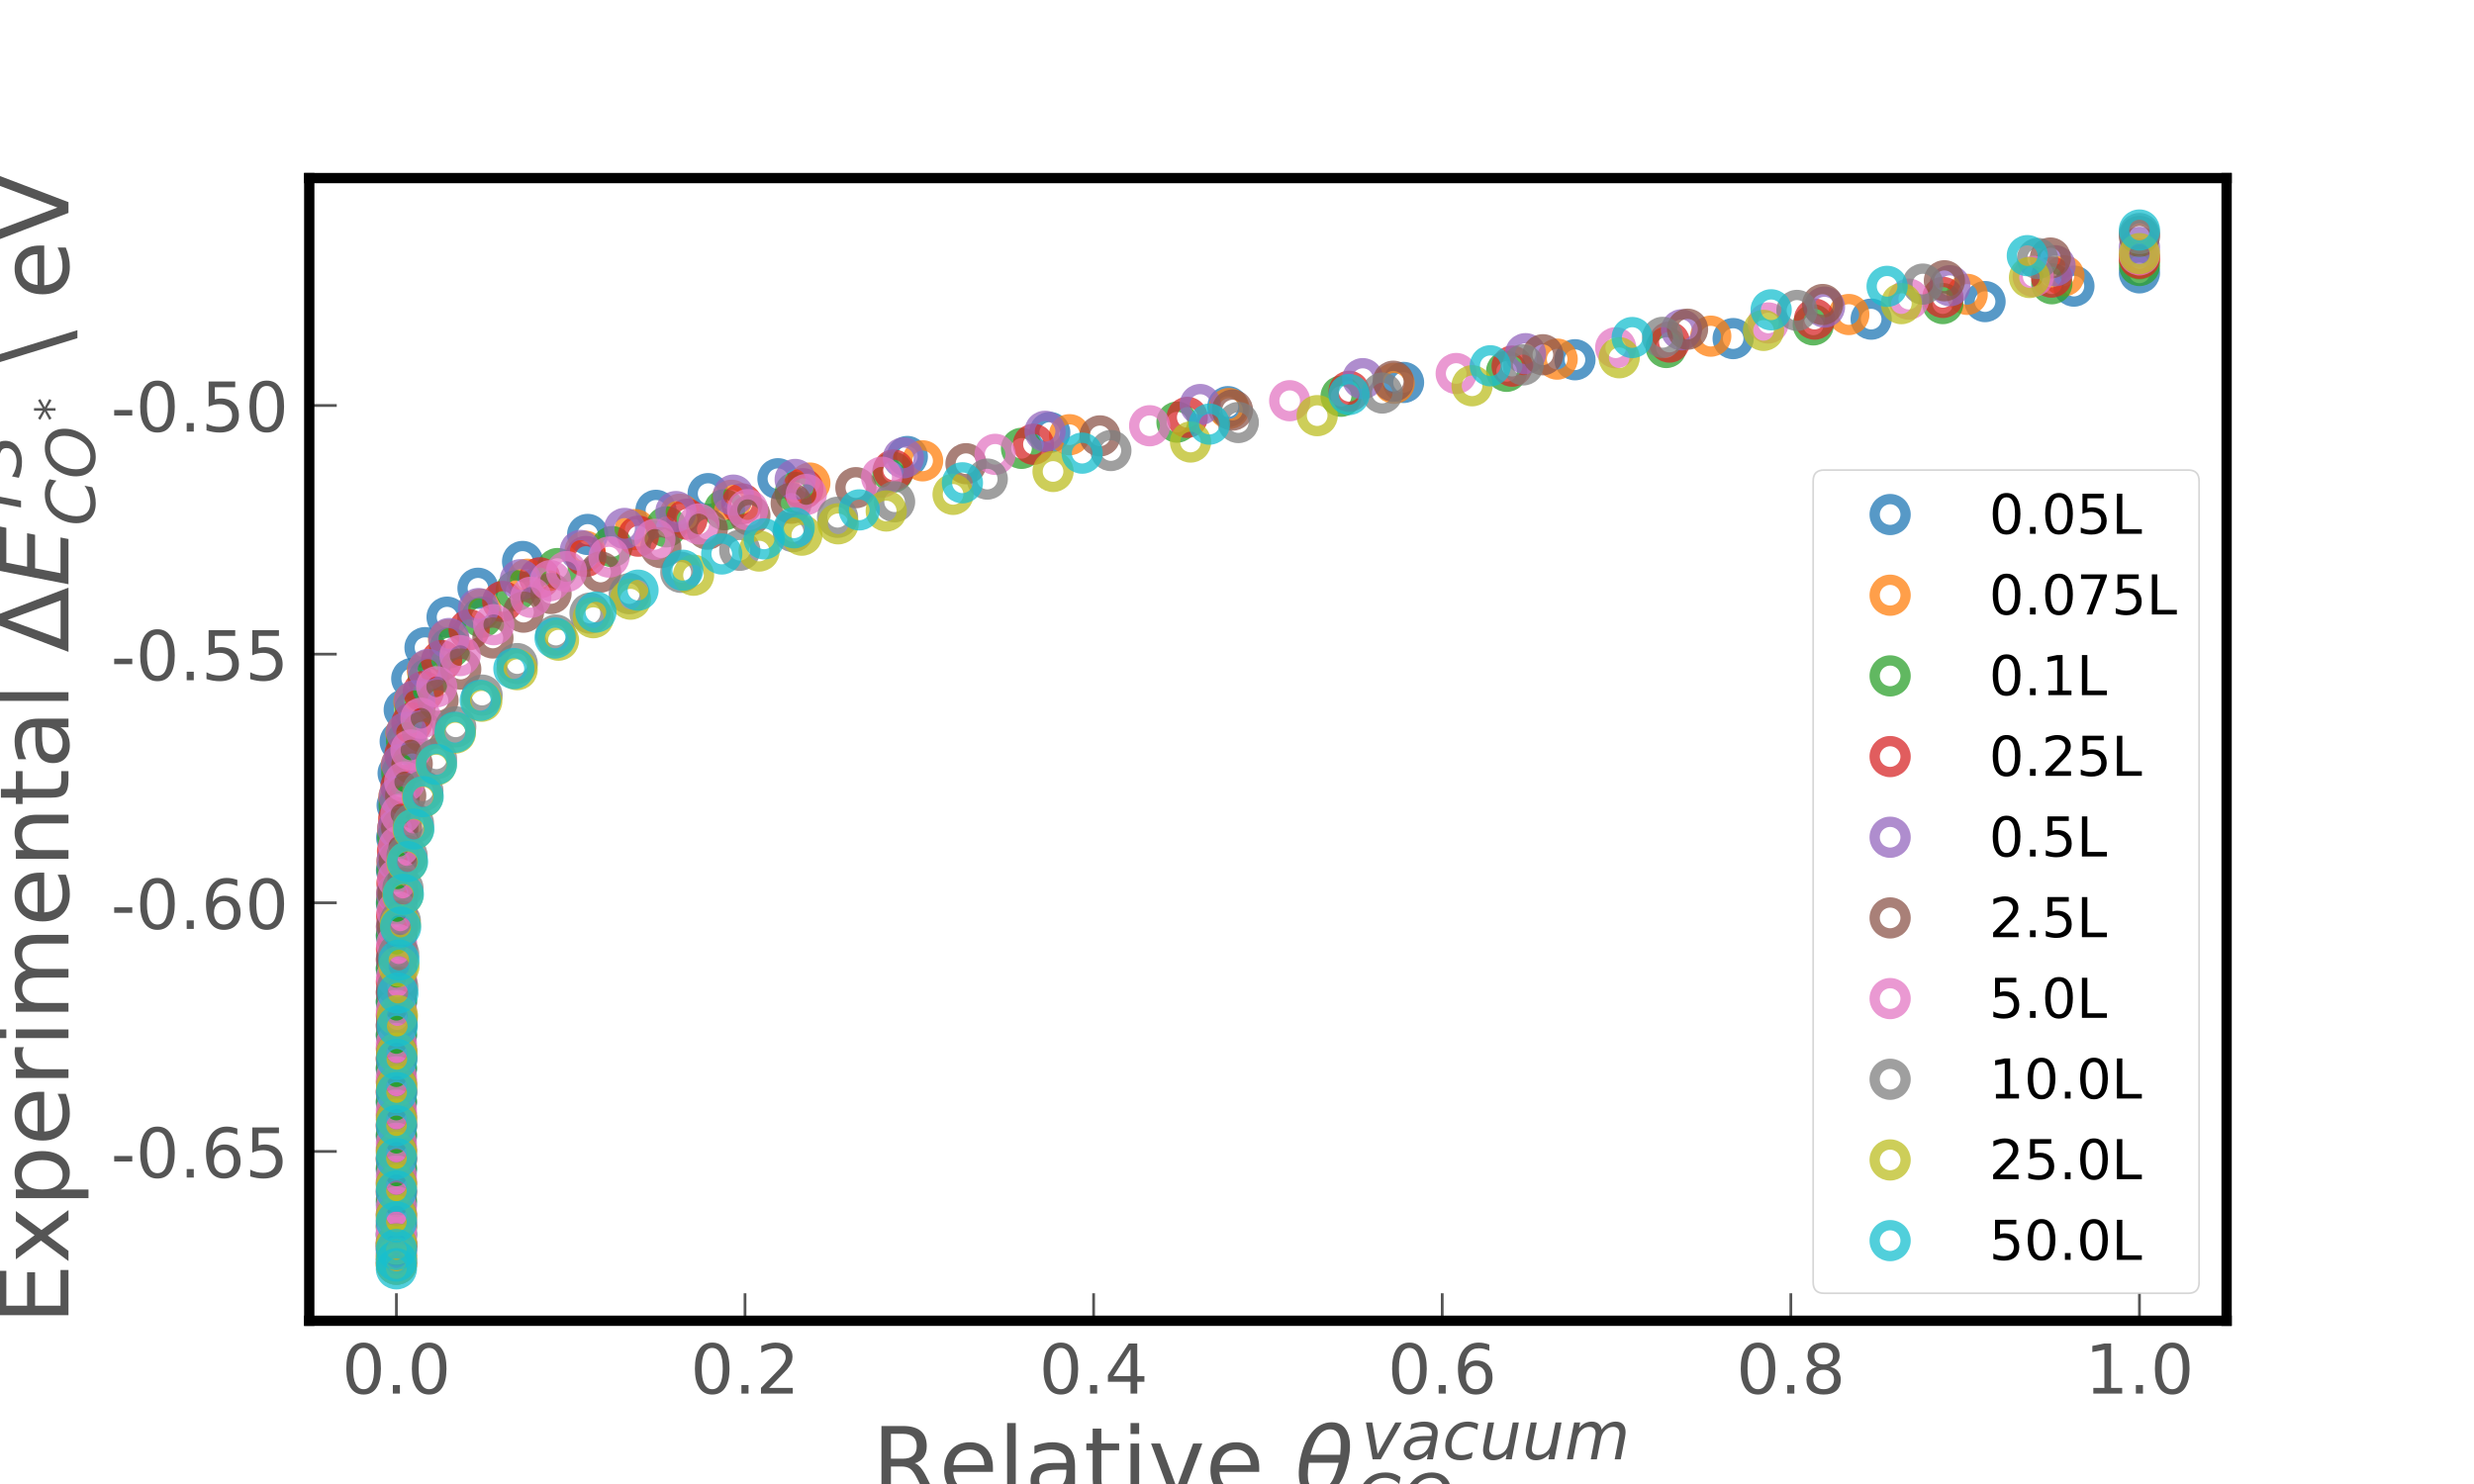 <?xml version="1.0" encoding="utf-8" standalone="no"?>
<!DOCTYPE svg PUBLIC "-//W3C//DTD SVG 1.1//EN"
  "http://www.w3.org/Graphics/SVG/1.1/DTD/svg11.dtd">
<!-- Created with matplotlib (https://matplotlib.org/) -->
<svg height="432pt" version="1.1" viewBox="0 0 720 432" width="720pt" xmlns="http://www.w3.org/2000/svg" xmlns:xlink="http://www.w3.org/1999/xlink">
 <defs>
  <style type="text/css">
*{stroke-linecap:butt;stroke-linejoin:round;}
  </style>
 </defs>
 <g id="figure_1">
  <g id="patch_1">
   <path d="M 0 432 
L 720 432 
L 720 0 
L 0 0 
z
" style="fill:#ffffff;"/>
  </g>
  <g id="axes_1">
   <g id="patch_2">
    <path d="M 90 384.48 
L 648 384.48 
L 648 51.84 
L 90 51.84 
z
" style="fill:#ffffff;"/>
   </g>
   <g id="matplotlib.axis_1">
    <g id="xtick_1">
     <g id="line2d_1">
      <defs>
       <path d="M 0 0 
L 0 -8 
" id="m5ac543651e" style="stroke:#555555;stroke-width:0.8;"/>
      </defs>
      <g>
       <use style="fill:#555555;stroke:#555555;stroke-width:0.8;" x="115.364" xlink:href="#m5ac543651e" y="384.48"/>
      </g>
     </g>
     <g id="text_1">
      <!-- 0.0 -->
      <defs>
       <path d="M 31.781 66.406 
Q 24.172 66.406 20.328 58.906 
Q 16.5 51.422 16.5 36.375 
Q 16.5 21.391 20.328 13.891 
Q 24.172 6.391 31.781 6.391 
Q 39.453 6.391 43.281 13.891 
Q 47.125 21.391 47.125 36.375 
Q 47.125 51.422 43.281 58.906 
Q 39.453 66.406 31.781 66.406 
z
M 31.781 74.219 
Q 44.047 74.219 50.516 64.516 
Q 56.984 54.828 56.984 36.375 
Q 56.984 17.969 50.516 8.266 
Q 44.047 -1.422 31.781 -1.422 
Q 19.531 -1.422 13.062 8.266 
Q 6.594 17.969 6.594 36.375 
Q 6.594 54.828 13.062 64.516 
Q 19.531 74.219 31.781 74.219 
z
" id="DejaVuSans-48"/>
       <path d="M 10.688 12.406 
L 21 12.406 
L 21 0 
L 10.688 0 
z
" id="DejaVuSans-46"/>
      </defs>
      <g style="fill:#555555;" transform="translate(99.461 405.677)scale(0.2 -0.2)">
       <use xlink:href="#DejaVuSans-48"/>
       <use x="63.623" xlink:href="#DejaVuSans-46"/>
       <use x="95.41" xlink:href="#DejaVuSans-48"/>
      </g>
     </g>
    </g>
    <g id="xtick_2">
     <g id="line2d_2">
      <g>
       <use style="fill:#555555;stroke:#555555;stroke-width:0.8;" x="216.818" xlink:href="#m5ac543651e" y="384.48"/>
      </g>
     </g>
     <g id="text_2">
      <!-- 0.2 -->
      <defs>
       <path d="M 19.188 8.297 
L 53.609 8.297 
L 53.609 0 
L 7.328 0 
L 7.328 8.297 
Q 12.938 14.109 22.625 23.891 
Q 32.328 33.688 34.812 36.531 
Q 39.547 41.844 41.422 45.531 
Q 43.312 49.219 43.312 52.781 
Q 43.312 58.594 39.234 62.25 
Q 35.156 65.922 28.609 65.922 
Q 23.969 65.922 18.812 64.312 
Q 13.672 62.703 7.812 59.422 
L 7.812 69.391 
Q 13.766 71.781 18.938 73 
Q 24.125 74.219 28.422 74.219 
Q 39.75 74.219 46.484 68.547 
Q 53.219 62.891 53.219 53.422 
Q 53.219 48.922 51.531 44.891 
Q 49.859 40.875 45.406 35.406 
Q 44.188 33.984 37.641 27.219 
Q 31.109 20.453 19.188 8.297 
z
" id="DejaVuSans-50"/>
      </defs>
      <g style="fill:#555555;" transform="translate(200.915 405.677)scale(0.2 -0.2)">
       <use xlink:href="#DejaVuSans-48"/>
       <use x="63.623" xlink:href="#DejaVuSans-46"/>
       <use x="95.41" xlink:href="#DejaVuSans-50"/>
      </g>
     </g>
    </g>
    <g id="xtick_3">
     <g id="line2d_3">
      <g>
       <use style="fill:#555555;stroke:#555555;stroke-width:0.8;" x="318.273" xlink:href="#m5ac543651e" y="384.48"/>
      </g>
     </g>
     <g id="text_3">
      <!-- 0.4 -->
      <defs>
       <path d="M 37.797 64.312 
L 12.891 25.391 
L 37.797 25.391 
z
M 35.203 72.906 
L 47.609 72.906 
L 47.609 25.391 
L 58.016 25.391 
L 58.016 17.188 
L 47.609 17.188 
L 47.609 0 
L 37.797 0 
L 37.797 17.188 
L 4.891 17.188 
L 4.891 26.703 
z
" id="DejaVuSans-52"/>
      </defs>
      <g style="fill:#555555;" transform="translate(302.37 405.677)scale(0.2 -0.2)">
       <use xlink:href="#DejaVuSans-48"/>
       <use x="63.623" xlink:href="#DejaVuSans-46"/>
       <use x="95.41" xlink:href="#DejaVuSans-52"/>
      </g>
     </g>
    </g>
    <g id="xtick_4">
     <g id="line2d_4">
      <g>
       <use style="fill:#555555;stroke:#555555;stroke-width:0.8;" x="419.727" xlink:href="#m5ac543651e" y="384.48"/>
      </g>
     </g>
     <g id="text_4">
      <!-- 0.6 -->
      <defs>
       <path d="M 33.016 40.375 
Q 26.375 40.375 22.484 35.828 
Q 18.609 31.297 18.609 23.391 
Q 18.609 15.531 22.484 10.953 
Q 26.375 6.391 33.016 6.391 
Q 39.656 6.391 43.531 10.953 
Q 47.406 15.531 47.406 23.391 
Q 47.406 31.297 43.531 35.828 
Q 39.656 40.375 33.016 40.375 
z
M 52.594 71.297 
L 52.594 62.312 
Q 48.875 64.062 45.094 64.984 
Q 41.312 65.922 37.594 65.922 
Q 27.828 65.922 22.672 59.328 
Q 17.531 52.734 16.797 39.406 
Q 19.672 43.656 24.016 45.922 
Q 28.375 48.188 33.594 48.188 
Q 44.578 48.188 50.953 41.516 
Q 57.328 34.859 57.328 23.391 
Q 57.328 12.156 50.688 5.359 
Q 44.047 -1.422 33.016 -1.422 
Q 20.359 -1.422 13.672 8.266 
Q 6.984 17.969 6.984 36.375 
Q 6.984 53.656 15.188 63.938 
Q 23.391 74.219 37.203 74.219 
Q 40.922 74.219 44.703 73.484 
Q 48.484 72.75 52.594 71.297 
z
" id="DejaVuSans-54"/>
      </defs>
      <g style="fill:#555555;" transform="translate(403.824 405.677)scale(0.2 -0.2)">
       <use xlink:href="#DejaVuSans-48"/>
       <use x="63.623" xlink:href="#DejaVuSans-46"/>
       <use x="95.41" xlink:href="#DejaVuSans-54"/>
      </g>
     </g>
    </g>
    <g id="xtick_5">
     <g id="line2d_5">
      <g>
       <use style="fill:#555555;stroke:#555555;stroke-width:0.8;" x="521.182" xlink:href="#m5ac543651e" y="384.48"/>
      </g>
     </g>
     <g id="text_5">
      <!-- 0.8 -->
      <defs>
       <path d="M 31.781 34.625 
Q 24.75 34.625 20.719 30.859 
Q 16.703 27.094 16.703 20.516 
Q 16.703 13.922 20.719 10.156 
Q 24.75 6.391 31.781 6.391 
Q 38.812 6.391 42.859 10.172 
Q 46.922 13.969 46.922 20.516 
Q 46.922 27.094 42.891 30.859 
Q 38.875 34.625 31.781 34.625 
z
M 21.922 38.812 
Q 15.578 40.375 12.031 44.719 
Q 8.5 49.078 8.5 55.328 
Q 8.5 64.062 14.719 69.141 
Q 20.953 74.219 31.781 74.219 
Q 42.672 74.219 48.875 69.141 
Q 55.078 64.062 55.078 55.328 
Q 55.078 49.078 51.531 44.719 
Q 48 40.375 41.703 38.812 
Q 48.828 37.156 52.797 32.312 
Q 56.781 27.484 56.781 20.516 
Q 56.781 9.906 50.312 4.234 
Q 43.844 -1.422 31.781 -1.422 
Q 19.734 -1.422 13.25 4.234 
Q 6.781 9.906 6.781 20.516 
Q 6.781 27.484 10.781 32.312 
Q 14.797 37.156 21.922 38.812 
z
M 18.312 54.391 
Q 18.312 48.734 21.844 45.562 
Q 25.391 42.391 31.781 42.391 
Q 38.141 42.391 41.719 45.562 
Q 45.312 48.734 45.312 54.391 
Q 45.312 60.062 41.719 63.234 
Q 38.141 66.406 31.781 66.406 
Q 25.391 66.406 21.844 63.234 
Q 18.312 60.062 18.312 54.391 
z
" id="DejaVuSans-56"/>
      </defs>
      <g style="fill:#555555;" transform="translate(505.279 405.677)scale(0.2 -0.2)">
       <use xlink:href="#DejaVuSans-48"/>
       <use x="63.623" xlink:href="#DejaVuSans-46"/>
       <use x="95.41" xlink:href="#DejaVuSans-56"/>
      </g>
     </g>
    </g>
    <g id="xtick_6">
     <g id="line2d_6">
      <g>
       <use style="fill:#555555;stroke:#555555;stroke-width:0.8;" x="622.636" xlink:href="#m5ac543651e" y="384.48"/>
      </g>
     </g>
     <g id="text_6">
      <!-- 1.0 -->
      <defs>
       <path d="M 12.406 8.297 
L 28.516 8.297 
L 28.516 63.922 
L 10.984 60.406 
L 10.984 69.391 
L 28.422 72.906 
L 38.281 72.906 
L 38.281 8.297 
L 54.391 8.297 
L 54.391 0 
L 12.406 0 
z
" id="DejaVuSans-49"/>
      </defs>
      <g style="fill:#555555;" transform="translate(606.733 405.677)scale(0.2 -0.2)">
       <use xlink:href="#DejaVuSans-49"/>
       <use x="63.623" xlink:href="#DejaVuSans-46"/>
       <use x="95.41" xlink:href="#DejaVuSans-48"/>
      </g>
     </g>
    </g>
    <g id="text_7">
     <!-- Relative $\theta_{CO}^{vacuum}$  -->
     <defs>
      <path d="M 44.391 34.188 
Q 47.562 33.109 50.562 29.594 
Q 53.562 26.078 56.594 19.922 
L 66.609 0 
L 56 0 
L 46.688 18.703 
Q 43.062 26.031 39.672 28.422 
Q 36.281 30.812 30.422 30.812 
L 19.672 30.812 
L 19.672 0 
L 9.812 0 
L 9.812 72.906 
L 32.078 72.906 
Q 44.578 72.906 50.734 67.672 
Q 56.891 62.453 56.891 51.906 
Q 56.891 45.016 53.688 40.469 
Q 50.484 35.938 44.391 34.188 
z
M 19.672 64.797 
L 19.672 38.922 
L 32.078 38.922 
Q 39.203 38.922 42.844 42.219 
Q 46.484 45.516 46.484 51.906 
Q 46.484 58.297 42.844 61.547 
Q 39.203 64.797 32.078 64.797 
z
" id="DejaVuSans-82"/>
      <path d="M 56.203 29.594 
L 56.203 25.203 
L 14.891 25.203 
Q 15.484 15.922 20.484 11.062 
Q 25.484 6.203 34.422 6.203 
Q 39.594 6.203 44.453 7.469 
Q 49.312 8.734 54.109 11.281 
L 54.109 2.781 
Q 49.266 0.734 44.188 -0.344 
Q 39.109 -1.422 33.891 -1.422 
Q 20.797 -1.422 13.156 6.188 
Q 5.516 13.812 5.516 26.812 
Q 5.516 40.234 12.766 48.109 
Q 20.016 56 32.328 56 
Q 43.359 56 49.781 48.891 
Q 56.203 41.797 56.203 29.594 
z
M 47.219 32.234 
Q 47.125 39.594 43.094 43.984 
Q 39.062 48.391 32.422 48.391 
Q 24.906 48.391 20.391 44.141 
Q 15.875 39.891 15.188 32.172 
z
" id="DejaVuSans-101"/>
      <path d="M 9.422 75.984 
L 18.406 75.984 
L 18.406 0 
L 9.422 0 
z
" id="DejaVuSans-108"/>
      <path d="M 34.281 27.484 
Q 23.391 27.484 19.188 25 
Q 14.984 22.516 14.984 16.5 
Q 14.984 11.719 18.141 8.906 
Q 21.297 6.109 26.703 6.109 
Q 34.188 6.109 38.703 11.406 
Q 43.219 16.703 43.219 25.484 
L 43.219 27.484 
z
M 52.203 31.203 
L 52.203 0 
L 43.219 0 
L 43.219 8.297 
Q 40.141 3.328 35.547 0.953 
Q 30.953 -1.422 24.312 -1.422 
Q 15.922 -1.422 10.953 3.297 
Q 6 8.016 6 15.922 
Q 6 25.141 12.172 29.828 
Q 18.359 34.516 30.609 34.516 
L 43.219 34.516 
L 43.219 35.406 
Q 43.219 41.609 39.141 45 
Q 35.062 48.391 27.688 48.391 
Q 23 48.391 18.547 47.266 
Q 14.109 46.141 10.016 43.891 
L 10.016 52.203 
Q 14.938 54.109 19.578 55.047 
Q 24.219 56 28.609 56 
Q 40.484 56 46.344 49.844 
Q 52.203 43.703 52.203 31.203 
z
" id="DejaVuSans-97"/>
      <path d="M 18.312 70.219 
L 18.312 54.688 
L 36.812 54.688 
L 36.812 47.703 
L 18.312 47.703 
L 18.312 18.016 
Q 18.312 11.328 20.141 9.422 
Q 21.969 7.516 27.594 7.516 
L 36.812 7.516 
L 36.812 0 
L 27.594 0 
Q 17.188 0 13.234 3.875 
Q 9.281 7.766 9.281 18.016 
L 9.281 47.703 
L 2.688 47.703 
L 2.688 54.688 
L 9.281 54.688 
L 9.281 70.219 
z
" id="DejaVuSans-116"/>
      <path d="M 9.422 54.688 
L 18.406 54.688 
L 18.406 0 
L 9.422 0 
z
M 9.422 75.984 
L 18.406 75.984 
L 18.406 64.594 
L 9.422 64.594 
z
" id="DejaVuSans-105"/>
      <path d="M 2.984 54.688 
L 12.5 54.688 
L 29.594 8.797 
L 46.688 54.688 
L 56.203 54.688 
L 35.688 0 
L 23.484 0 
z
" id="DejaVuSans-118"/>
      <path id="DejaVuSans-32"/>
      <path d="M 45.516 34.672 
L 14.453 34.672 
Q 12.359 20.062 14.5 13.875 
Q 17.188 6.25 24.469 6.25 
Q 31.781 6.25 37.359 13.922 
Q 42.234 20.656 45.516 34.672 
z
M 47.016 42.969 
Q 48.344 56.844 46.625 61.719 
Q 43.953 69.438 36.766 69.438 
Q 29.297 69.438 23.828 61.812 
Q 19.531 55.672 16.156 42.969 
z
M 38.188 76.766 
Q 49.906 76.766 54.594 66.406 
Q 59.281 56.109 55.719 37.844 
Q 52.203 19.625 43.453 9.281 
Q 34.766 -1.125 23.047 -1.125 
Q 11.281 -1.125 6.641 9.281 
Q 2 19.625 5.516 37.844 
Q 9.078 56.109 17.719 66.406 
Q 26.422 76.766 38.188 76.766 
z
" id="DejaVuSans-Oblique-952"/>
      <path d="M 7.172 54.688 
L 16.703 54.688 
L 24.703 8.203 
L 50.875 54.688 
L 60.406 54.688 
L 29.297 0 
L 17.188 0 
z
" id="DejaVuSans-Oblique-118"/>
      <path d="M 53.719 31.203 
L 47.609 0 
L 38.625 0 
L 40.281 8.297 
Q 36.328 3.422 31.266 1 
Q 26.219 -1.422 20.016 -1.422 
Q 13.031 -1.422 8.562 2.844 
Q 4.109 7.125 4.109 13.812 
Q 4.109 23.391 11.75 28.953 
Q 19.391 34.516 32.812 34.516 
L 45.312 34.516 
L 45.797 36.922 
Q 45.906 37.312 45.953 37.766 
Q 46 38.234 46 39.203 
Q 46 43.562 42.453 45.969 
Q 38.922 48.391 32.516 48.391 
Q 28.125 48.391 23.5 47.266 
Q 18.891 46.141 14.016 43.891 
L 15.578 52.203 
Q 20.656 54.109 25.516 55.047 
Q 30.375 56 34.906 56 
Q 44.578 56 49.625 51.797 
Q 54.688 47.609 54.688 39.594 
Q 54.688 37.984 54.438 35.812 
Q 54.203 33.641 53.719 31.203 
z
M 44 27.484 
L 35.016 27.484 
Q 23.969 27.484 18.672 24.531 
Q 13.375 21.578 13.375 15.375 
Q 13.375 11.078 16.078 8.641 
Q 18.797 6.203 23.578 6.203 
Q 30.906 6.203 36.375 11.453 
Q 41.844 16.703 43.609 25.484 
z
" id="DejaVuSans-Oblique-97"/>
      <path d="M 53.609 52.594 
L 51.812 43.703 
Q 48.578 46.047 44.938 47.219 
Q 41.312 48.391 37.406 48.391 
Q 33.109 48.391 29.219 46.875 
Q 25.344 45.359 22.703 42.578 
Q 18.5 38.328 16.203 32.609 
Q 13.922 26.906 13.922 20.797 
Q 13.922 13.422 17.609 9.812 
Q 21.297 6.203 28.812 6.203 
Q 32.516 6.203 36.688 7.328 
Q 40.875 8.453 45.406 10.688 
L 43.703 1.812 
Q 39.797 0.203 35.672 -0.609 
Q 31.547 -1.422 27.203 -1.422 
Q 16.312 -1.422 10.453 4.016 
Q 4.594 9.469 4.594 19.578 
Q 4.594 28.078 7.641 35.234 
Q 10.688 42.391 16.703 48.094 
Q 20.797 52 26.312 54 
Q 31.844 56 38.375 56 
Q 42.188 56 45.938 55.141 
Q 49.703 54.297 53.609 52.594 
z
" id="DejaVuSans-Oblique-99"/>
      <path d="M 6.688 21.688 
L 13.094 54.688 
L 22.125 54.688 
L 15.719 22.016 
Q 15.234 19.625 15.016 17.922 
Q 14.797 16.219 14.797 15.094 
Q 14.797 10.938 17.328 8.656 
Q 19.875 6.391 24.516 6.391 
Q 31.734 6.391 37 11.266 
Q 42.281 16.156 43.891 24.422 
L 49.906 54.688 
L 58.891 54.688 
L 48.297 0 
L 39.312 0 
L 41.109 8.594 
Q 37.312 3.812 32.062 1.188 
Q 26.812 -1.422 20.906 -1.422 
Q 13.719 -1.422 9.719 2.516 
Q 5.719 6.453 5.719 13.484 
Q 5.719 14.938 5.953 17.141 
Q 6.203 19.344 6.688 21.688 
z
" id="DejaVuSans-Oblique-117"/>
      <path d="M 89.797 33.016 
L 83.406 0 
L 74.422 0 
L 80.719 32.719 
Q 81.109 34.812 81.297 36.328 
Q 81.5 37.844 81.5 38.922 
Q 81.5 43.312 79.047 45.75 
Q 76.609 48.188 72.219 48.188 
Q 65.672 48.188 60.547 43.281 
Q 55.422 38.375 53.906 30.516 
L 47.906 0 
L 38.922 0 
L 45.312 32.719 
Q 45.703 34.516 45.891 36.047 
Q 46.094 37.594 46.094 38.812 
Q 46.094 43.266 43.656 45.719 
Q 41.219 48.188 36.922 48.188 
Q 30.281 48.188 25.141 43.281 
Q 20.016 38.375 18.5 30.516 
L 12.5 0 
L 3.516 0 
L 14.203 54.688 
L 23.188 54.688 
L 21.484 46.188 
Q 25.141 50.984 30.047 53.484 
Q 34.969 56 40.578 56 
Q 46.531 56 50.359 52.875 
Q 54.203 49.75 54.984 44.188 
Q 59.078 49.953 64.469 52.969 
Q 69.875 56 75.875 56 
Q 82.906 56 86.734 51.953 
Q 90.578 47.906 90.578 40.484 
Q 90.578 38.875 90.375 36.938 
Q 90.188 35.016 89.797 33.016 
z
" id="DejaVuSans-Oblique-109"/>
      <path d="M 69.484 67.281 
L 67.484 56.891 
Q 62.797 61.625 57.547 63.922 
Q 52.297 66.219 46.188 66.219 
Q 37.844 66.219 31.516 62.203 
Q 25.203 58.203 20.609 50 
Q 17.672 44.734 16.125 38.844 
Q 14.594 32.953 14.594 27 
Q 14.594 17.047 19.75 11.812 
Q 24.906 6.594 34.719 6.594 
Q 41.5 6.594 47.75 8.766 
Q 54 10.938 59.906 15.281 
L 57.625 3.609 
Q 51.812 1.125 45.875 -0.141 
Q 39.938 -1.422 33.984 -1.422 
Q 19.969 -1.422 12.078 6.188 
Q 4.203 13.812 4.203 27.391 
Q 4.203 36.078 7.203 44.469 
Q 10.203 52.875 15.828 59.812 
Q 21.781 67.188 29.422 70.703 
Q 37.062 74.219 47.219 74.219 
Q 53.469 74.219 59.062 72.484 
Q 64.656 70.75 69.484 67.281 
z
" id="DejaVuSans-Oblique-67"/>
      <path d="M 45.609 66.219 
Q 37.5 66.219 31.297 62.281 
Q 25.094 58.344 20.516 50.297 
Q 17.578 45.172 16.031 39.406 
Q 14.5 33.641 14.5 27.781 
Q 14.5 17.625 19.359 12.109 
Q 24.219 6.594 33.109 6.594 
Q 41.109 6.594 47.375 10.562 
Q 53.656 14.547 58.109 22.406 
Q 61.078 27.688 62.641 33.469 
Q 64.203 39.266 64.203 45.016 
Q 64.203 55.125 59.312 60.672 
Q 54.438 66.219 45.609 66.219 
z
M 32.812 -1.422 
Q 19.391 -1.422 11.688 6.531 
Q 4 14.5 4 28.328 
Q 4 36.234 7 44.484 
Q 10.016 52.734 15.281 59.188 
Q 21.484 66.75 29.094 70.484 
Q 36.719 74.219 45.906 74.219 
Q 59.281 74.219 66.984 66.328 
Q 74.703 58.453 74.703 44.828 
Q 74.703 36.422 71.766 28.312 
Q 68.844 20.219 63.375 13.625 
Q 57.125 6 49.578 2.281 
Q 42.047 -1.422 32.812 -1.422 
z
" id="DejaVuSans-Oblique-79"/>
     </defs>
     <g style="fill:#555555;" transform="translate(253.78 435.676)scale(0.28 -0.28)">
      <use transform="translate(0 0.519)" xlink:href="#DejaVuSans-82"/>
      <use transform="translate(69.482 0.519)" xlink:href="#DejaVuSans-101"/>
      <use transform="translate(131.006 0.519)" xlink:href="#DejaVuSans-108"/>
      <use transform="translate(158.789 0.519)" xlink:href="#DejaVuSans-97"/>
      <use transform="translate(220.068 0.519)" xlink:href="#DejaVuSans-116"/>
      <use transform="translate(259.277 0.519)" xlink:href="#DejaVuSans-105"/>
      <use transform="translate(287.061 0.519)" xlink:href="#DejaVuSans-118"/>
      <use transform="translate(346.24 0.519)" xlink:href="#DejaVuSans-101"/>
      <use transform="translate(407.764 0.519)" xlink:href="#DejaVuSans-32"/>
      <use transform="translate(439.551 0.519)" xlink:href="#DejaVuSans-Oblique-952"/>
      <use transform="translate(508.29 38.8)scale(0.7)" xlink:href="#DejaVuSans-Oblique-118"/>
      <use transform="translate(549.715 38.8)scale(0.7)" xlink:href="#DejaVuSans-Oblique-97"/>
      <use transform="translate(592.611 38.8)scale(0.7)" xlink:href="#DejaVuSans-Oblique-99"/>
      <use transform="translate(631.097 38.8)scale(0.7)" xlink:href="#DejaVuSans-Oblique-117"/>
      <use transform="translate(675.462 38.8)scale(0.7)" xlink:href="#DejaVuSans-Oblique-117"/>
      <use transform="translate(719.828 38.8)scale(0.7)" xlink:href="#DejaVuSans-Oblique-109"/>
      <use transform="translate(500.732 -26.825)scale(0.7)" xlink:href="#DejaVuSans-Oblique-67"/>
      <use transform="translate(549.609 -26.825)scale(0.7)" xlink:href="#DejaVuSans-Oblique-79"/>
      <use transform="translate(790.75 0.519)" xlink:href="#DejaVuSans-32"/>
     </g>
    </g>
   </g>
   <g id="matplotlib.axis_2">
    <g id="ytick_1">
     <g id="line2d_7">
      <defs>
       <path d="M 0 0 
L 8 0 
" id="m5460d3818a" style="stroke:#555555;stroke-width:0.8;"/>
      </defs>
      <g>
       <use style="fill:#555555;stroke:#555555;stroke-width:0.8;" x="90" xlink:href="#m5460d3818a" y="335.197"/>
      </g>
     </g>
     <g id="text_8">
      <!-- -0.65 -->
      <defs>
       <path d="M 4.891 31.391 
L 31.203 31.391 
L 31.203 23.391 
L 4.891 23.391 
z
" id="DejaVuSans-45"/>
       <path d="M 10.797 72.906 
L 49.516 72.906 
L 49.516 64.594 
L 19.828 64.594 
L 19.828 46.734 
Q 21.969 47.469 24.109 47.828 
Q 26.266 48.188 28.422 48.188 
Q 40.625 48.188 47.75 41.5 
Q 54.891 34.812 54.891 23.391 
Q 54.891 11.625 47.562 5.094 
Q 40.234 -1.422 26.906 -1.422 
Q 22.312 -1.422 17.547 -0.641 
Q 12.797 0.141 7.719 1.703 
L 7.719 11.625 
Q 12.109 9.234 16.797 8.062 
Q 21.484 6.891 26.703 6.891 
Q 35.156 6.891 40.078 11.328 
Q 45.016 15.766 45.016 23.391 
Q 45.016 31 40.078 35.438 
Q 35.156 39.891 26.703 39.891 
Q 22.75 39.891 18.812 39.016 
Q 14.891 38.141 10.797 36.281 
z
" id="DejaVuSans-53"/>
      </defs>
      <g style="fill:#555555;" transform="translate(32.253 342.796)scale(0.2 -0.2)">
       <use xlink:href="#DejaVuSans-45"/>
       <use x="36.084" xlink:href="#DejaVuSans-48"/>
       <use x="99.707" xlink:href="#DejaVuSans-46"/>
       <use x="131.494" xlink:href="#DejaVuSans-54"/>
       <use x="195.117" xlink:href="#DejaVuSans-53"/>
      </g>
     </g>
    </g>
    <g id="ytick_2">
     <g id="line2d_8">
      <g>
       <use style="fill:#555555;stroke:#555555;stroke-width:0.8;" x="90" xlink:href="#m5460d3818a" y="262.81"/>
      </g>
     </g>
     <g id="text_9">
      <!-- -0.60 -->
      <g style="fill:#555555;" transform="translate(32.253 270.408)scale(0.2 -0.2)">
       <use xlink:href="#DejaVuSans-45"/>
       <use x="36.084" xlink:href="#DejaVuSans-48"/>
       <use x="99.707" xlink:href="#DejaVuSans-46"/>
       <use x="131.494" xlink:href="#DejaVuSans-54"/>
       <use x="195.117" xlink:href="#DejaVuSans-48"/>
      </g>
     </g>
    </g>
    <g id="ytick_3">
     <g id="line2d_9">
      <g>
       <use style="fill:#555555;stroke:#555555;stroke-width:0.8;" x="90" xlink:href="#m5460d3818a" y="190.423"/>
      </g>
     </g>
     <g id="text_10">
      <!-- -0.55 -->
      <g style="fill:#555555;" transform="translate(32.253 198.021)scale(0.2 -0.2)">
       <use xlink:href="#DejaVuSans-45"/>
       <use x="36.084" xlink:href="#DejaVuSans-48"/>
       <use x="99.707" xlink:href="#DejaVuSans-46"/>
       <use x="131.494" xlink:href="#DejaVuSans-53"/>
       <use x="195.117" xlink:href="#DejaVuSans-53"/>
      </g>
     </g>
    </g>
    <g id="ytick_4">
     <g id="line2d_10">
      <g>
       <use style="fill:#555555;stroke:#555555;stroke-width:0.8;" x="90" xlink:href="#m5460d3818a" y="118.035"/>
      </g>
     </g>
     <g id="text_11">
      <!-- -0.50 -->
      <g style="fill:#555555;" transform="translate(32.253 125.634)scale(0.2 -0.2)">
       <use xlink:href="#DejaVuSans-45"/>
       <use x="36.084" xlink:href="#DejaVuSans-48"/>
       <use x="99.707" xlink:href="#DejaVuSans-46"/>
       <use x="131.494" xlink:href="#DejaVuSans-53"/>
       <use x="195.117" xlink:href="#DejaVuSans-48"/>
      </g>
     </g>
    </g>
    <g id="text_12">
     <!-- Experimental $\Delta E_{CO^{*}}^{TS}$ \ eV -->
     <defs>
      <path d="M 9.812 72.906 
L 55.906 72.906 
L 55.906 64.594 
L 19.672 64.594 
L 19.672 43.016 
L 54.391 43.016 
L 54.391 34.719 
L 19.672 34.719 
L 19.672 8.297 
L 56.781 8.297 
L 56.781 0 
L 9.812 0 
z
" id="DejaVuSans-69"/>
      <path d="M 54.891 54.688 
L 35.109 28.078 
L 55.906 0 
L 45.312 0 
L 29.391 21.484 
L 13.484 0 
L 2.875 0 
L 24.125 28.609 
L 4.688 54.688 
L 15.281 54.688 
L 29.781 35.203 
L 44.281 54.688 
z
" id="DejaVuSans-120"/>
      <path d="M 18.109 8.203 
L 18.109 -20.797 
L 9.078 -20.797 
L 9.078 54.688 
L 18.109 54.688 
L 18.109 46.391 
Q 20.953 51.266 25.266 53.625 
Q 29.594 56 35.594 56 
Q 45.562 56 51.781 48.094 
Q 58.016 40.188 58.016 27.297 
Q 58.016 14.406 51.781 6.484 
Q 45.562 -1.422 35.594 -1.422 
Q 29.594 -1.422 25.266 0.953 
Q 20.953 3.328 18.109 8.203 
z
M 48.688 27.297 
Q 48.688 37.203 44.609 42.844 
Q 40.531 48.484 33.406 48.484 
Q 26.266 48.484 22.188 42.844 
Q 18.109 37.203 18.109 27.297 
Q 18.109 17.391 22.188 11.75 
Q 26.266 6.109 33.406 6.109 
Q 40.531 6.109 44.609 11.75 
Q 48.688 17.391 48.688 27.297 
z
" id="DejaVuSans-112"/>
      <path d="M 41.109 46.297 
Q 39.594 47.172 37.812 47.578 
Q 36.031 48 33.891 48 
Q 26.266 48 22.188 43.047 
Q 18.109 38.094 18.109 28.812 
L 18.109 0 
L 9.078 0 
L 9.078 54.688 
L 18.109 54.688 
L 18.109 46.188 
Q 20.953 51.172 25.484 53.578 
Q 30.031 56 36.531 56 
Q 37.453 56 38.578 55.875 
Q 39.703 55.766 41.062 55.516 
z
" id="DejaVuSans-114"/>
      <path d="M 52 44.188 
Q 55.375 50.25 60.062 53.125 
Q 64.75 56 71.094 56 
Q 79.641 56 84.281 50.016 
Q 88.922 44.047 88.922 33.016 
L 88.922 0 
L 79.891 0 
L 79.891 32.719 
Q 79.891 40.578 77.094 44.375 
Q 74.312 48.188 68.609 48.188 
Q 61.625 48.188 57.562 43.547 
Q 53.516 38.922 53.516 30.906 
L 53.516 0 
L 44.484 0 
L 44.484 32.719 
Q 44.484 40.625 41.703 44.406 
Q 38.922 48.188 33.109 48.188 
Q 26.219 48.188 22.156 43.531 
Q 18.109 38.875 18.109 30.906 
L 18.109 0 
L 9.078 0 
L 9.078 54.688 
L 18.109 54.688 
L 18.109 46.188 
Q 21.188 51.219 25.484 53.609 
Q 29.781 56 35.688 56 
Q 41.656 56 45.828 52.969 
Q 50 49.953 52 44.188 
z
" id="DejaVuSans-109"/>
      <path d="M 54.891 33.016 
L 54.891 0 
L 45.906 0 
L 45.906 32.719 
Q 45.906 40.484 42.875 44.328 
Q 39.844 48.188 33.797 48.188 
Q 26.516 48.188 22.312 43.547 
Q 18.109 38.922 18.109 30.906 
L 18.109 0 
L 9.078 0 
L 9.078 54.688 
L 18.109 54.688 
L 18.109 46.188 
Q 21.344 51.125 25.703 53.562 
Q 30.078 56 35.797 56 
Q 45.219 56 50.047 50.172 
Q 54.891 44.344 54.891 33.016 
z
" id="DejaVuSans-110"/>
      <path d="M 34.188 63.188 
L 14.156 8.203 
L 54.25 8.203 
z
M 0.781 0 
L 28.609 72.906 
L 39.797 72.906 
L 67.578 0 
z
" id="DejaVuSans-916"/>
      <path d="M 16.891 72.906 
L 62.984 72.906 
L 61.375 64.594 
L 25.094 64.594 
L 20.906 43.016 
L 55.719 43.016 
L 54.109 34.719 
L 19.281 34.719 
L 14.203 8.297 
L 51.312 8.297 
L 49.703 0 
L 2.688 0 
z
" id="DejaVuSans-Oblique-69"/>
      <path d="M 5.906 72.906 
L 67.578 72.906 
L 66.016 64.594 
L 39.984 64.594 
L 27.484 0 
L 17.578 0 
L 30.078 64.594 
L 4.297 64.594 
z
" id="DejaVuSans-Oblique-84"/>
      <path d="M 60.297 70.516 
L 58.406 60.891 
Q 53.469 63.531 48.609 64.875 
Q 43.75 66.219 39.203 66.219 
Q 30.375 66.219 25.141 62.359 
Q 19.922 58.5 19.922 52.094 
Q 19.922 48.578 21.844 46.703 
Q 23.781 44.828 31.781 42.672 
L 37.703 41.219 
Q 47.703 38.625 51.609 34.641 
Q 55.516 30.672 55.516 23.484 
Q 55.516 12.453 46.844 5.516 
Q 38.188 -1.422 24.031 -1.422 
Q 18.219 -1.422 12.359 -0.266 
Q 6.5 0.875 0.594 3.219 
L 2.594 13.375 
Q 8.016 10.016 13.453 8.297 
Q 18.891 6.594 24.312 6.594 
Q 33.547 6.594 39.109 10.688 
Q 44.672 14.797 44.672 21.391 
Q 44.672 25.781 42.453 28.047 
Q 40.234 30.328 32.906 32.172 
L 27 33.688 
Q 16.891 36.328 13.203 39.766 
Q 9.516 43.219 9.516 49.422 
Q 9.516 60.297 17.891 67.25 
Q 26.266 74.219 39.703 74.219 
Q 44.922 74.219 50.047 73.281 
Q 55.172 72.359 60.297 70.516 
z
" id="DejaVuSans-Oblique-83"/>
      <path d="M 47.016 60.891 
L 29.5 51.422 
L 47.016 41.891 
L 44.188 37.109 
L 27.781 47.016 
L 27.781 28.609 
L 22.219 28.609 
L 22.219 47.016 
L 5.812 37.109 
L 2.984 41.891 
L 20.516 51.422 
L 2.984 60.891 
L 5.812 65.719 
L 22.219 55.812 
L 22.219 74.219 
L 27.781 74.219 
L 27.781 55.812 
L 44.188 65.719 
z
" id="DejaVuSans-42"/>
      <path d="M 8.297 72.906 
L 33.688 -9.281 
L 25.391 -9.281 
L 0 72.906 
z
" id="DejaVuSans-92"/>
      <path d="M 28.609 0 
L 0.781 72.906 
L 11.078 72.906 
L 34.188 11.531 
L 57.328 72.906 
L 67.578 72.906 
L 39.797 0 
z
" id="DejaVuSans-86"/>
     </defs>
     <g style="fill:#555555;" transform="translate(20.133 385.6)rotate(-90)scale(0.28 -0.28)">
      <use transform="translate(0 0.731)" xlink:href="#DejaVuSans-69"/>
      <use transform="translate(63.184 0.731)" xlink:href="#DejaVuSans-120"/>
      <use transform="translate(122.363 0.731)" xlink:href="#DejaVuSans-112"/>
      <use transform="translate(185.84 0.731)" xlink:href="#DejaVuSans-101"/>
      <use transform="translate(247.363 0.731)" xlink:href="#DejaVuSans-114"/>
      <use transform="translate(288.477 0.731)" xlink:href="#DejaVuSans-105"/>
      <use transform="translate(316.26 0.731)" xlink:href="#DejaVuSans-109"/>
      <use transform="translate(413.672 0.731)" xlink:href="#DejaVuSans-101"/>
      <use transform="translate(475.195 0.731)" xlink:href="#DejaVuSans-110"/>
      <use transform="translate(538.574 0.731)" xlink:href="#DejaVuSans-116"/>
      <use transform="translate(577.783 0.731)" xlink:href="#DejaVuSans-97"/>
      <use transform="translate(639.062 0.731)" xlink:href="#DejaVuSans-108"/>
      <use transform="translate(666.846 0.731)" xlink:href="#DejaVuSans-32"/>
      <use transform="translate(698.633 0.731)" xlink:href="#DejaVuSans-916"/>
      <use transform="translate(767.041 0.731)" xlink:href="#DejaVuSans-Oblique-69"/>
      <use transform="translate(837.241 50.047)scale(0.7)" xlink:href="#DejaVuSans-Oblique-84"/>
      <use transform="translate(880 50.047)scale(0.7)" xlink:href="#DejaVuSans-Oblique-83"/>
      <use transform="translate(830.225 -26.613)scale(0.7)" xlink:href="#DejaVuSans-Oblique-67"/>
      <use transform="translate(879.102 -26.613)scale(0.7)" xlink:href="#DejaVuSans-Oblique-79"/>
      <use transform="translate(939.24 0.184)scale(0.49)" xlink:href="#DejaVuSans-42"/>
      <use transform="translate(968.388 0.731)" xlink:href="#DejaVuSans-32"/>
      <use transform="translate(1000.175 0.731)" xlink:href="#DejaVuSans-92"/>
      <use transform="translate(1033.867 0.731)" xlink:href="#DejaVuSans-32"/>
      <use transform="translate(1065.654 0.731)" xlink:href="#DejaVuSans-101"/>
      <use transform="translate(1127.177 0.731)" xlink:href="#DejaVuSans-86"/>
     </g>
    </g>
   </g>
   <g id="line2d_11">
    <defs>
     <path d="M 0 4.5 
C 1.193 4.5 2.338 4.026 3.182 3.182 
C 4.026 2.338 4.5 1.193 4.5 0 
C 4.5 -1.193 4.026 -2.338 3.182 -3.182 
C 2.338 -4.026 1.193 -4.5 0 -4.5 
C -1.193 -4.5 -2.338 -4.026 -3.182 -3.182 
C -4.026 -2.338 -4.5 -1.193 -4.5 0 
C -4.5 1.193 -4.026 2.338 -3.182 3.182 
C -2.338 4.026 -1.193 4.5 0 4.5 
z
" id="m74353fe1f5" style="stroke:#1f77b4;stroke-opacity:0.75;stroke-width:3;"/>
    </defs>
    <g clip-path="url(#p4da561f69d)">
     <use style="fill-opacity:0;stroke:#1f77b4;stroke-opacity:0.75;stroke-width:3;" x="622.636" xlink:href="#m74353fe1f5" y="79.433"/>
     <use style="fill-opacity:0;stroke:#1f77b4;stroke-opacity:0.75;stroke-width:3;" x="603.562" xlink:href="#m74353fe1f5" y="83.288"/>
     <use style="fill-opacity:0;stroke:#1f77b4;stroke-opacity:0.75;stroke-width:3;" x="577.706" xlink:href="#m74353fe1f5" y="87.795"/>
     <use style="fill-opacity:0;stroke:#1f77b4;stroke-opacity:0.75;stroke-width:3;" x="544.563" xlink:href="#m74353fe1f5" y="92.905"/>
     <use style="fill-opacity:0;stroke:#1f77b4;stroke-opacity:0.75;stroke-width:3;" x="504.393" xlink:href="#m74353fe1f5" y="98.568"/>
     <use style="fill-opacity:0;stroke:#1f77b4;stroke-opacity:0.75;stroke-width:3;" x="458.357" xlink:href="#m74353fe1f5" y="104.729"/>
     <use style="fill-opacity:0;stroke:#1f77b4;stroke-opacity:0.75;stroke-width:3;" x="408.47" xlink:href="#m74353fe1f5" y="111.332"/>
     <use style="fill-opacity:0;stroke:#1f77b4;stroke-opacity:0.75;stroke-width:3;" x="357.35" xlink:href="#m74353fe1f5" y="118.378"/>
     <use style="fill-opacity:0;stroke:#1f77b4;stroke-opacity:0.75;stroke-width:3;" x="305.506" xlink:href="#m74353fe1f5" y="125.892"/>
     <use style="fill-opacity:0;stroke:#1f77b4;stroke-opacity:0.75;stroke-width:3;" x="264.057" xlink:href="#m74353fe1f5" y="132.892"/>
     <use style="fill-opacity:0;stroke:#1f77b4;stroke-opacity:0.75;stroke-width:3;" x="226.406" xlink:href="#m74353fe1f5" y="139.357"/>
     <use style="fill-opacity:0;stroke:#1f77b4;stroke-opacity:0.75;stroke-width:3;" x="206.085" xlink:href="#m74353fe1f5" y="143.697"/>
     <use style="fill-opacity:0;stroke:#1f77b4;stroke-opacity:0.75;stroke-width:3;" x="190.904" xlink:href="#m74353fe1f5" y="148.559"/>
     <use style="fill-opacity:0;stroke:#1f77b4;stroke-opacity:0.75;stroke-width:3;" x="171.027" xlink:href="#m74353fe1f5" y="155.583"/>
     <use style="fill-opacity:0;stroke:#1f77b4;stroke-opacity:0.75;stroke-width:3;" x="152.088" xlink:href="#m74353fe1f5" y="163.445"/>
     <use style="fill-opacity:0;stroke:#1f77b4;stroke-opacity:0.75;stroke-width:3;" x="139.106" xlink:href="#m74353fe1f5" y="171.247"/>
     <use style="fill-opacity:0;stroke:#1f77b4;stroke-opacity:0.75;stroke-width:3;" x="130.114" xlink:href="#m74353fe1f5" y="179.659"/>
     <use style="fill-opacity:0;stroke:#1f77b4;stroke-opacity:0.75;stroke-width:3;" x="123.692" xlink:href="#m74353fe1f5" y="188.537"/>
     <use style="fill-opacity:0;stroke:#1f77b4;stroke-opacity:0.75;stroke-width:3;" x="119.835" xlink:href="#m74353fe1f5" y="197.53"/>
     <use style="fill-opacity:0;stroke:#1f77b4;stroke-opacity:0.75;stroke-width:3;" x="117.644" xlink:href="#m74353fe1f5" y="206.626"/>
     <use style="fill-opacity:0;stroke:#1f77b4;stroke-opacity:0.75;stroke-width:3;" x="116.469" xlink:href="#m74353fe1f5" y="215.814"/>
     <use style="fill-opacity:0;stroke:#1f77b4;stroke-opacity:0.75;stroke-width:3;" x="115.872" xlink:href="#m74353fe1f5" y="225.085"/>
     <use style="fill-opacity:0;stroke:#1f77b4;stroke-opacity:0.75;stroke-width:3;" x="115.585" xlink:href="#m74353fe1f5" y="234.432"/>
     <use style="fill-opacity:0;stroke:#1f77b4;stroke-opacity:0.75;stroke-width:3;" x="115.455" xlink:href="#m74353fe1f5" y="243.846"/>
     <use style="fill-opacity:0;stroke:#1f77b4;stroke-opacity:0.75;stroke-width:3;" x="115.4" xlink:href="#m74353fe1f5" y="253.323"/>
     <use style="fill-opacity:0;stroke:#1f77b4;stroke-opacity:0.75;stroke-width:3;" x="115.377" xlink:href="#m74353fe1f5" y="262.857"/>
     <use style="fill-opacity:0;stroke:#1f77b4;stroke-opacity:0.75;stroke-width:3;" x="115.368" xlink:href="#m74353fe1f5" y="272.443"/>
     <use style="fill-opacity:0;stroke:#1f77b4;stroke-opacity:0.75;stroke-width:3;" x="115.365" xlink:href="#m74353fe1f5" y="282.076"/>
     <use style="fill-opacity:0;stroke:#1f77b4;stroke-opacity:0.75;stroke-width:3;" x="115.364" xlink:href="#m74353fe1f5" y="291.754"/>
     <use style="fill-opacity:0;stroke:#1f77b4;stroke-opacity:0.75;stroke-width:3;" x="115.364" xlink:href="#m74353fe1f5" y="301.473"/>
     <use style="fill-opacity:0;stroke:#1f77b4;stroke-opacity:0.75;stroke-width:3;" x="115.364" xlink:href="#m74353fe1f5" y="311.229"/>
     <use style="fill-opacity:0;stroke:#1f77b4;stroke-opacity:0.75;stroke-width:3;" x="115.364" xlink:href="#m74353fe1f5" y="321.019"/>
     <use style="fill-opacity:0;stroke:#1f77b4;stroke-opacity:0.75;stroke-width:3;" x="115.364" xlink:href="#m74353fe1f5" y="330.833"/>
     <use style="fill-opacity:0;stroke:#1f77b4;stroke-opacity:0.75;stroke-width:3;" x="115.364" xlink:href="#m74353fe1f5" y="340.642"/>
     <use style="fill-opacity:0;stroke:#1f77b4;stroke-opacity:0.75;stroke-width:3;" x="115.364" xlink:href="#m74353fe1f5" y="350.313"/>
     <use style="fill-opacity:0;stroke:#1f77b4;stroke-opacity:0.75;stroke-width:3;" x="115.364" xlink:href="#m74353fe1f5" y="359.186"/>
     <use style="fill-opacity:0;stroke:#1f77b4;stroke-opacity:0.75;stroke-width:3;" x="115.364" xlink:href="#m74353fe1f5" y="363.341"/>
    </g>
   </g>
   <g id="line2d_12">
    <defs>
     <path d="M 0 4.5 
C 1.193 4.5 2.338 4.026 3.182 3.182 
C 4.026 2.338 4.5 1.193 4.5 0 
C 4.5 -1.193 4.026 -2.338 3.182 -3.182 
C 2.338 -4.026 1.193 -4.5 0 -4.5 
C -1.193 -4.5 -2.338 -4.026 -3.182 -3.182 
C -4.026 -2.338 -4.5 -1.193 -4.5 0 
C -4.5 1.193 -4.026 2.338 -3.182 3.182 
C -2.338 4.026 -1.193 4.5 0 4.5 
z
" id="m7f2016ae84" style="stroke:#ff7f0e;stroke-opacity:0.75;stroke-width:3;"/>
    </defs>
    <g clip-path="url(#p4da561f69d)">
     <use style="fill-opacity:0;stroke:#ff7f0e;stroke-opacity:0.75;stroke-width:3;" x="622.636" xlink:href="#m7f2016ae84" y="75.389"/>
     <use style="fill-opacity:0;stroke:#ff7f0e;stroke-opacity:0.75;stroke-width:3;" x="600.663" xlink:href="#m7f2016ae84" y="80.289"/>
     <use style="fill-opacity:0;stroke:#ff7f0e;stroke-opacity:0.75;stroke-width:3;" x="572.496" xlink:href="#m7f2016ae84" y="85.692"/>
     <use style="fill-opacity:0;stroke:#ff7f0e;stroke-opacity:0.75;stroke-width:3;" x="538.053" xlink:href="#m7f2016ae84" y="91.561"/>
     <use style="fill-opacity:0;stroke:#ff7f0e;stroke-opacity:0.75;stroke-width:3;" x="497.877" xlink:href="#m7f2016ae84" y="97.859"/>
     <use style="fill-opacity:0;stroke:#ff7f0e;stroke-opacity:0.75;stroke-width:3;" x="453.172" xlink:href="#m7f2016ae84" y="104.545"/>
     <use style="fill-opacity:0;stroke:#ff7f0e;stroke-opacity:0.75;stroke-width:3;" x="405.721" xlink:href="#m7f2016ae84" y="111.58"/>
     <use style="fill-opacity:0;stroke:#ff7f0e;stroke-opacity:0.75;stroke-width:3;" x="357.674" xlink:href="#m7f2016ae84" y="118.926"/>
     <use style="fill-opacity:0;stroke:#ff7f0e;stroke-opacity:0.75;stroke-width:3;" x="311.266" xlink:href="#m7f2016ae84" y="126.549"/>
     <use style="fill-opacity:0;stroke:#ff7f0e;stroke-opacity:0.75;stroke-width:3;" x="268.505" xlink:href="#m7f2016ae84" y="134.148"/>
     <use style="fill-opacity:0;stroke:#ff7f0e;stroke-opacity:0.75;stroke-width:3;" x="235.685" xlink:href="#m7f2016ae84" y="140.621"/>
     <use style="fill-opacity:0;stroke:#ff7f0e;stroke-opacity:0.75;stroke-width:3;" x="212.92" xlink:href="#m7f2016ae84" y="145.636"/>
     <use style="fill-opacity:0;stroke:#ff7f0e;stroke-opacity:0.75;stroke-width:3;" x="197.915" xlink:href="#m7f2016ae84" y="149.685"/>
     <use style="fill-opacity:0;stroke:#ff7f0e;stroke-opacity:0.75;stroke-width:3;" x="184.867" xlink:href="#m7f2016ae84" y="154.174"/>
     <use style="fill-opacity:0;stroke:#ff7f0e;stroke-opacity:0.75;stroke-width:3;" x="170.277" xlink:href="#m7f2016ae84" y="160.457"/>
     <use style="fill-opacity:0;stroke:#ff7f0e;stroke-opacity:0.75;stroke-width:3;" x="153.506" xlink:href="#m7f2016ae84" y="168.624"/>
     <use style="fill-opacity:0;stroke:#ff7f0e;stroke-opacity:0.75;stroke-width:3;" x="139.941" xlink:href="#m7f2016ae84" y="177.373"/>
     <use style="fill-opacity:0;stroke:#ff7f0e;stroke-opacity:0.75;stroke-width:3;" x="130.563" xlink:href="#m7f2016ae84" y="186.24"/>
     <use style="fill-opacity:0;stroke:#ff7f0e;stroke-opacity:0.75;stroke-width:3;" x="124.38" xlink:href="#m7f2016ae84" y="195.215"/>
     <use style="fill-opacity:0;stroke:#ff7f0e;stroke-opacity:0.75;stroke-width:3;" x="120.49" xlink:href="#m7f2016ae84" y="204.286"/>
     <use style="fill-opacity:0;stroke:#ff7f0e;stroke-opacity:0.75;stroke-width:3;" x="118.156" xlink:href="#m7f2016ae84" y="213.444"/>
     <use style="fill-opacity:0;stroke:#ff7f0e;stroke-opacity:0.75;stroke-width:3;" x="116.82" xlink:href="#m7f2016ae84" y="222.68"/>
     <use style="fill-opacity:0;stroke:#ff7f0e;stroke-opacity:0.75;stroke-width:3;" x="116.091" xlink:href="#m7f2016ae84" y="231.988"/>
     <use style="fill-opacity:0;stroke:#ff7f0e;stroke-opacity:0.75;stroke-width:3;" x="115.711" xlink:href="#m7f2016ae84" y="241.362"/>
     <use style="fill-opacity:0;stroke:#ff7f0e;stroke-opacity:0.75;stroke-width:3;" x="115.522" xlink:href="#m7f2016ae84" y="250.795"/>
     <use style="fill-opacity:0;stroke:#ff7f0e;stroke-opacity:0.75;stroke-width:3;" x="115.433" xlink:href="#m7f2016ae84" y="260.282"/>
     <use style="fill-opacity:0;stroke:#ff7f0e;stroke-opacity:0.75;stroke-width:3;" x="115.393" xlink:href="#m7f2016ae84" y="269.82"/>
     <use style="fill-opacity:0;stroke:#ff7f0e;stroke-opacity:0.75;stroke-width:3;" x="115.375" xlink:href="#m7f2016ae84" y="279.405"/>
     <use style="fill-opacity:0;stroke:#ff7f0e;stroke-opacity:0.75;stroke-width:3;" x="115.368" xlink:href="#m7f2016ae84" y="289.033"/>
     <use style="fill-opacity:0;stroke:#ff7f0e;stroke-opacity:0.75;stroke-width:3;" x="115.365" xlink:href="#m7f2016ae84" y="298.7"/>
     <use style="fill-opacity:0;stroke:#ff7f0e;stroke-opacity:0.75;stroke-width:3;" x="115.364" xlink:href="#m7f2016ae84" y="308.405"/>
     <use style="fill-opacity:0;stroke:#ff7f0e;stroke-opacity:0.75;stroke-width:3;" x="115.364" xlink:href="#m7f2016ae84" y="318.142"/>
     <use style="fill-opacity:0;stroke:#ff7f0e;stroke-opacity:0.75;stroke-width:3;" x="115.364" xlink:href="#m7f2016ae84" y="327.906"/>
     <use style="fill-opacity:0;stroke:#ff7f0e;stroke-opacity:0.75;stroke-width:3;" x="115.364" xlink:href="#m7f2016ae84" y="337.68"/>
     <use style="fill-opacity:0;stroke:#ff7f0e;stroke-opacity:0.75;stroke-width:3;" x="115.364" xlink:href="#m7f2016ae84" y="347.409"/>
     <use style="fill-opacity:0;stroke:#ff7f0e;stroke-opacity:0.75;stroke-width:3;" x="115.364" xlink:href="#m7f2016ae84" y="356.884"/>
     <use style="fill-opacity:0;stroke:#ff7f0e;stroke-opacity:0.75;stroke-width:3;" x="115.364" xlink:href="#m7f2016ae84" y="365.23"/>
     <use style="fill-opacity:0;stroke:#ff7f0e;stroke-opacity:0.75;stroke-width:3;" x="115.364" xlink:href="#m7f2016ae84" y="368.03"/>
    </g>
   </g>
   <g id="line2d_13">
    <defs>
     <path d="M 0 4.5 
C 1.193 4.5 2.338 4.026 3.182 3.182 
C 4.026 2.338 4.5 1.193 4.5 0 
C 4.5 -1.193 4.026 -2.338 3.182 -3.182 
C 2.338 -4.026 1.193 -4.5 0 -4.5 
C -1.193 -4.5 -2.338 -4.026 -3.182 -3.182 
C -4.026 -2.338 -4.5 -1.193 -4.5 0 
C -4.5 1.193 -4.026 2.338 -3.182 3.182 
C -2.338 4.026 -1.193 4.5 0 4.5 
z
" id="m049a5a8b5b" style="stroke:#2ca02c;stroke-opacity:0.75;stroke-width:3;"/>
    </defs>
    <g clip-path="url(#p4da561f69d)">
     <use style="fill-opacity:0;stroke:#2ca02c;stroke-opacity:0.75;stroke-width:3;" x="622.636" xlink:href="#m049a5a8b5b" y="77.291"/>
     <use style="fill-opacity:0;stroke:#2ca02c;stroke-opacity:0.75;stroke-width:3;" x="597.126" xlink:href="#m049a5a8b5b" y="82.604"/>
     <use style="fill-opacity:0;stroke:#2ca02c;stroke-opacity:0.75;stroke-width:3;" x="565.408" xlink:href="#m049a5a8b5b" y="88.377"/>
     <use style="fill-opacity:0;stroke:#2ca02c;stroke-opacity:0.75;stroke-width:3;" x="527.72" xlink:href="#m049a5a8b5b" y="94.575"/>
     <use style="fill-opacity:0;stroke:#2ca02c;stroke-opacity:0.75;stroke-width:3;" x="484.922" xlink:href="#m049a5a8b5b" y="101.161"/>
     <use style="fill-opacity:0;stroke:#2ca02c;stroke-opacity:0.75;stroke-width:3;" x="438.472" xlink:href="#m049a5a8b5b" y="108.098"/>
     <use style="fill-opacity:0;stroke:#2ca02c;stroke-opacity:0.75;stroke-width:3;" x="390.294" xlink:href="#m049a5a8b5b" y="115.351"/>
     <use style="fill-opacity:0;stroke:#2ca02c;stroke-opacity:0.75;stroke-width:3;" x="342.534" xlink:href="#m049a5a8b5b" y="122.885"/>
     <use style="fill-opacity:0;stroke:#2ca02c;stroke-opacity:0.75;stroke-width:3;" x="297.287" xlink:href="#m049a5a8b5b" y="130.52"/>
     <use style="fill-opacity:0;stroke:#2ca02c;stroke-opacity:0.75;stroke-width:3;" x="259.813" xlink:href="#m049a5a8b5b" y="137.465"/>
     <use style="fill-opacity:0;stroke:#2ca02c;stroke-opacity:0.75;stroke-width:3;" x="231.464" xlink:href="#m049a5a8b5b" y="143.352"/>
     <use style="fill-opacity:0;stroke:#2ca02c;stroke-opacity:0.75;stroke-width:3;" x="210.818" xlink:href="#m049a5a8b5b" y="148.385"/>
     <use style="fill-opacity:0;stroke:#2ca02c;stroke-opacity:0.75;stroke-width:3;" x="193.916" xlink:href="#m049a5a8b5b" y="153.363"/>
     <use style="fill-opacity:0;stroke:#2ca02c;stroke-opacity:0.75;stroke-width:3;" x="178.141" xlink:href="#m049a5a8b5b" y="159.117"/>
     <use style="fill-opacity:0;stroke:#2ca02c;stroke-opacity:0.75;stroke-width:3;" x="162.216" xlink:href="#m049a5a8b5b" y="165.509"/>
     <use style="fill-opacity:0;stroke:#2ca02c;stroke-opacity:0.75;stroke-width:3;" x="150.216" xlink:href="#m049a5a8b5b" y="171.941"/>
     <use style="fill-opacity:0;stroke:#2ca02c;stroke-opacity:0.75;stroke-width:3;" x="140.256" xlink:href="#m049a5a8b5b" y="179.683"/>
     <use style="fill-opacity:0;stroke:#2ca02c;stroke-opacity:0.75;stroke-width:3;" x="130.899" xlink:href="#m049a5a8b5b" y="188.579"/>
     <use style="fill-opacity:0;stroke:#2ca02c;stroke-opacity:0.75;stroke-width:3;" x="124.678" xlink:href="#m049a5a8b5b" y="197.576"/>
     <use style="fill-opacity:0;stroke:#2ca02c;stroke-opacity:0.75;stroke-width:3;" x="120.726" xlink:href="#m049a5a8b5b" y="206.666"/>
     <use style="fill-opacity:0;stroke:#2ca02c;stroke-opacity:0.75;stroke-width:3;" x="118.326" xlink:href="#m049a5a8b5b" y="215.839"/>
     <use style="fill-opacity:0;stroke:#2ca02c;stroke-opacity:0.75;stroke-width:3;" x="116.934" xlink:href="#m049a5a8b5b" y="225.088"/>
     <use style="fill-opacity:0;stroke:#2ca02c;stroke-opacity:0.75;stroke-width:3;" x="116.162" xlink:href="#m049a5a8b5b" y="234.406"/>
     <use style="fill-opacity:0;stroke:#2ca02c;stroke-opacity:0.75;stroke-width:3;" x="115.752" xlink:href="#m049a5a8b5b" y="243.787"/>
     <use style="fill-opacity:0;stroke:#2ca02c;stroke-opacity:0.75;stroke-width:3;" x="115.545" xlink:href="#m049a5a8b5b" y="253.226"/>
     <use style="fill-opacity:0;stroke:#2ca02c;stroke-opacity:0.75;stroke-width:3;" x="115.445" xlink:href="#m049a5a8b5b" y="262.718"/>
     <use style="fill-opacity:0;stroke:#2ca02c;stroke-opacity:0.75;stroke-width:3;" x="115.398" xlink:href="#m049a5a8b5b" y="272.258"/>
     <use style="fill-opacity:0;stroke:#2ca02c;stroke-opacity:0.75;stroke-width:3;" x="115.378" xlink:href="#m049a5a8b5b" y="281.844"/>
     <use style="fill-opacity:0;stroke:#2ca02c;stroke-opacity:0.75;stroke-width:3;" x="115.369" xlink:href="#m049a5a8b5b" y="291.472"/>
     <use style="fill-opacity:0;stroke:#2ca02c;stroke-opacity:0.75;stroke-width:3;" x="115.366" xlink:href="#m049a5a8b5b" y="301.137"/>
     <use style="fill-opacity:0;stroke:#2ca02c;stroke-opacity:0.75;stroke-width:3;" x="115.364" xlink:href="#m049a5a8b5b" y="310.836"/>
     <use style="fill-opacity:0;stroke:#2ca02c;stroke-opacity:0.75;stroke-width:3;" x="115.364" xlink:href="#m049a5a8b5b" y="320.56"/>
     <use style="fill-opacity:0;stroke:#2ca02c;stroke-opacity:0.75;stroke-width:3;" x="115.364" xlink:href="#m049a5a8b5b" y="330.287"/>
     <use style="fill-opacity:0;stroke:#2ca02c;stroke-opacity:0.75;stroke-width:3;" x="115.364" xlink:href="#m049a5a8b5b" y="339.946"/>
     <use style="fill-opacity:0;stroke:#2ca02c;stroke-opacity:0.75;stroke-width:3;" x="115.364" xlink:href="#m049a5a8b5b" y="349.29"/>
     <use style="fill-opacity:0;stroke:#2ca02c;stroke-opacity:0.75;stroke-width:3;" x="115.364" xlink:href="#m049a5a8b5b" y="357.359"/>
     <use style="fill-opacity:0;stroke:#2ca02c;stroke-opacity:0.75;stroke-width:3;" x="115.364" xlink:href="#m049a5a8b5b" y="359.59"/>
    </g>
   </g>
   <g id="line2d_14">
    <defs>
     <path d="M 0 4.5 
C 1.193 4.5 2.338 4.026 3.182 3.182 
C 4.026 2.338 4.5 1.193 4.5 0 
C 4.5 -1.193 4.026 -2.338 3.182 -3.182 
C 2.338 -4.026 1.193 -4.5 0 -4.5 
C -1.193 -4.5 -2.338 -4.026 -3.182 -3.182 
C -4.026 -2.338 -4.5 -1.193 -4.5 0 
C -4.5 1.193 -4.026 2.338 -3.182 3.182 
C -2.338 4.026 -1.193 4.5 0 4.5 
z
" id="meefe9405ad" style="stroke:#d62728;stroke-opacity:0.75;stroke-width:3;"/>
    </defs>
    <g clip-path="url(#p4da561f69d)">
     <use style="fill-opacity:0;stroke:#d62728;stroke-opacity:0.75;stroke-width:3;" x="622.636" xlink:href="#meefe9405ad" y="75.185"/>
     <use style="fill-opacity:0;stroke:#d62728;stroke-opacity:0.75;stroke-width:3;" x="597.04" xlink:href="#meefe9405ad" y="80.663"/>
     <use style="fill-opacity:0;stroke:#d62728;stroke-opacity:0.75;stroke-width:3;" x="565.439" xlink:href="#meefe9405ad" y="86.575"/>
     <use style="fill-opacity:0;stroke:#d62728;stroke-opacity:0.75;stroke-width:3;" x="528.093" xlink:href="#meefe9405ad" y="92.891"/>
     <use style="fill-opacity:0;stroke:#d62728;stroke-opacity:0.75;stroke-width:3;" x="485.84" xlink:href="#meefe9405ad" y="99.574"/>
     <use style="fill-opacity:0;stroke:#d62728;stroke-opacity:0.75;stroke-width:3;" x="440.075" xlink:href="#meefe9405ad" y="106.593"/>
     <use style="fill-opacity:0;stroke:#d62728;stroke-opacity:0.75;stroke-width:3;" x="392.623" xlink:href="#meefe9405ad" y="113.911"/>
     <use style="fill-opacity:0;stroke:#d62728;stroke-opacity:0.75;stroke-width:3;" x="345.522" xlink:href="#meefe9405ad" y="121.5"/>
     <use style="fill-opacity:0;stroke:#d62728;stroke-opacity:0.75;stroke-width:3;" x="300.765" xlink:href="#meefe9405ad" y="129.328"/>
     <use style="fill-opacity:0;stroke:#d62728;stroke-opacity:0.75;stroke-width:3;" x="260.05" xlink:href="#meefe9405ad" y="136.817"/>
     <use style="fill-opacity:0;stroke:#d62728;stroke-opacity:0.75;stroke-width:3;" x="233.674" xlink:href="#meefe9405ad" y="142.262"/>
     <use style="fill-opacity:0;stroke:#d62728;stroke-opacity:0.75;stroke-width:3;" x="215.903" xlink:href="#meefe9405ad" y="146.674"/>
     <use style="fill-opacity:0;stroke:#d62728;stroke-opacity:0.75;stroke-width:3;" x="199.927" xlink:href="#meefe9405ad" y="151.136"/>
     <use style="fill-opacity:0;stroke:#d62728;stroke-opacity:0.75;stroke-width:3;" x="185.753" xlink:href="#meefe9405ad" y="156.079"/>
     <use style="fill-opacity:0;stroke:#d62728;stroke-opacity:0.75;stroke-width:3;" x="170.499" xlink:href="#meefe9405ad" y="161.988"/>
     <use style="fill-opacity:0;stroke:#d62728;stroke-opacity:0.75;stroke-width:3;" x="157.074" xlink:href="#meefe9405ad" y="168.213"/>
     <use style="fill-opacity:0;stroke:#d62728;stroke-opacity:0.75;stroke-width:3;" x="146.314" xlink:href="#meefe9405ad" y="175.083"/>
     <use style="fill-opacity:0;stroke:#d62728;stroke-opacity:0.75;stroke-width:3;" x="136.527" xlink:href="#meefe9405ad" y="183.312"/>
     <use style="fill-opacity:0;stroke:#d62728;stroke-opacity:0.75;stroke-width:3;" x="128.506" xlink:href="#meefe9405ad" y="192.271"/>
     <use style="fill-opacity:0;stroke:#d62728;stroke-opacity:0.75;stroke-width:3;" x="123.215" xlink:href="#meefe9405ad" y="201.324"/>
     <use style="fill-opacity:0;stroke:#d62728;stroke-opacity:0.75;stroke-width:3;" x="119.873" xlink:href="#meefe9405ad" y="210.462"/>
     <use style="fill-opacity:0;stroke:#d62728;stroke-opacity:0.75;stroke-width:3;" x="117.853" xlink:href="#meefe9405ad" y="219.678"/>
     <use style="fill-opacity:0;stroke:#d62728;stroke-opacity:0.75;stroke-width:3;" x="116.684" xlink:href="#meefe9405ad" y="228.965"/>
     <use style="fill-opacity:0;stroke:#d62728;stroke-opacity:0.75;stroke-width:3;" x="116.036" xlink:href="#meefe9405ad" y="238.315"/>
     <use style="fill-opacity:0;stroke:#d62728;stroke-opacity:0.75;stroke-width:3;" x="115.692" xlink:href="#meefe9405ad" y="247.725"/>
     <use style="fill-opacity:0;stroke:#d62728;stroke-opacity:0.75;stroke-width:3;" x="115.518" xlink:href="#meefe9405ad" y="257.19"/>
     <use style="fill-opacity:0;stroke:#d62728;stroke-opacity:0.75;stroke-width:3;" x="115.433" xlink:href="#meefe9405ad" y="266.704"/>
     <use style="fill-opacity:0;stroke:#d62728;stroke-opacity:0.75;stroke-width:3;" x="115.394" xlink:href="#meefe9405ad" y="276.264"/>
     <use style="fill-opacity:0;stroke:#d62728;stroke-opacity:0.75;stroke-width:3;" x="115.376" xlink:href="#meefe9405ad" y="285.867"/>
     <use style="fill-opacity:0;stroke:#d62728;stroke-opacity:0.75;stroke-width:3;" x="115.369" xlink:href="#meefe9405ad" y="295.51"/>
     <use style="fill-opacity:0;stroke:#d62728;stroke-opacity:0.75;stroke-width:3;" x="115.366" xlink:href="#meefe9405ad" y="305.188"/>
     <use style="fill-opacity:0;stroke:#d62728;stroke-opacity:0.75;stroke-width:3;" x="115.364" xlink:href="#meefe9405ad" y="314.898"/>
     <use style="fill-opacity:0;stroke:#d62728;stroke-opacity:0.75;stroke-width:3;" x="115.364" xlink:href="#meefe9405ad" y="324.63"/>
     <use style="fill-opacity:0;stroke:#d62728;stroke-opacity:0.75;stroke-width:3;" x="115.364" xlink:href="#meefe9405ad" y="334.361"/>
     <use style="fill-opacity:0;stroke:#d62728;stroke-opacity:0.75;stroke-width:3;" x="115.364" xlink:href="#meefe9405ad" y="344.014"/>
     <use style="fill-opacity:0;stroke:#d62728;stroke-opacity:0.75;stroke-width:3;" x="115.364" xlink:href="#meefe9405ad" y="353.33"/>
     <use style="fill-opacity:0;stroke:#d62728;stroke-opacity:0.75;stroke-width:3;" x="115.364" xlink:href="#meefe9405ad" y="361.316"/>
     <use style="fill-opacity:0;stroke:#d62728;stroke-opacity:0.75;stroke-width:3;" x="115.364" xlink:href="#meefe9405ad" y="363.341"/>
    </g>
   </g>
   <g id="line2d_15">
    <defs>
     <path d="M 0 4.5 
C 1.193 4.5 2.338 4.026 3.182 3.182 
C 4.026 2.338 4.5 1.193 4.5 0 
C 4.5 -1.193 4.026 -2.338 3.182 -3.182 
C 2.338 -4.026 1.193 -4.5 0 -4.5 
C -1.193 -4.5 -2.338 -4.026 -3.182 -3.182 
C -4.026 -2.338 -4.5 -1.193 -4.5 0 
C -4.5 1.193 -4.026 2.338 -3.182 3.182 
C -2.338 4.026 -1.193 4.5 0 4.5 
z
" id="mf3670ebadf" style="stroke:#9467bd;stroke-opacity:0.75;stroke-width:3;"/>
    </defs>
    <g clip-path="url(#p4da561f69d)">
     <use style="fill-opacity:0;stroke:#9467bd;stroke-opacity:0.75;stroke-width:3;" x="622.636" xlink:href="#mf3670ebadf" y="71.996"/>
     <use style="fill-opacity:0;stroke:#9467bd;stroke-opacity:0.75;stroke-width:3;" x="598.074" xlink:href="#mf3670ebadf" y="77.361"/>
     <use style="fill-opacity:0;stroke:#9467bd;stroke-opacity:0.75;stroke-width:3;" x="567.463" xlink:href="#mf3670ebadf" y="83.173"/>
     <use style="fill-opacity:0;stroke:#9467bd;stroke-opacity:0.75;stroke-width:3;" x="530.971" xlink:href="#mf3670ebadf" y="89.401"/>
     <use style="fill-opacity:0;stroke:#9467bd;stroke-opacity:0.75;stroke-width:3;" x="489.357" xlink:href="#mf3670ebadf" y="96.008"/>
     <use style="fill-opacity:0;stroke:#9467bd;stroke-opacity:0.75;stroke-width:3;" x="443.961" xlink:href="#mf3670ebadf" y="102.96"/>
     <use style="fill-opacity:0;stroke:#9467bd;stroke-opacity:0.75;stroke-width:3;" x="396.589" xlink:href="#mf3670ebadf" y="110.223"/>
     <use style="fill-opacity:0;stroke:#9467bd;stroke-opacity:0.75;stroke-width:3;" x="349.302" xlink:href="#mf3670ebadf" y="117.763"/>
     <use style="fill-opacity:0;stroke:#9467bd;stroke-opacity:0.75;stroke-width:3;" x="304.147" xlink:href="#mf3670ebadf" y="125.551"/>
     <use style="fill-opacity:0;stroke:#9467bd;stroke-opacity:0.75;stroke-width:3;" x="262.901" xlink:href="#mf3670ebadf" y="133.285"/>
     <use style="fill-opacity:0;stroke:#9467bd;stroke-opacity:0.75;stroke-width:3;" x="231.422" xlink:href="#mf3670ebadf" y="139.57"/>
     <use style="fill-opacity:0;stroke:#9467bd;stroke-opacity:0.75;stroke-width:3;" x="213.43" xlink:href="#mf3670ebadf" y="144.136"/>
     <use style="fill-opacity:0;stroke:#9467bd;stroke-opacity:0.75;stroke-width:3;" x="196.712" xlink:href="#mf3670ebadf" y="148.923"/>
     <use style="fill-opacity:0;stroke:#9467bd;stroke-opacity:0.75;stroke-width:3;" x="181.774" xlink:href="#mf3670ebadf" y="153.832"/>
     <use style="fill-opacity:0;stroke:#9467bd;stroke-opacity:0.75;stroke-width:3;" x="168.9" xlink:href="#mf3670ebadf" y="160.243"/>
     <use style="fill-opacity:0;stroke:#9467bd;stroke-opacity:0.75;stroke-width:3;" x="151.436" xlink:href="#mf3670ebadf" y="168.757"/>
     <use style="fill-opacity:0;stroke:#9467bd;stroke-opacity:0.75;stroke-width:3;" x="139.253" xlink:href="#mf3670ebadf" y="177.157"/>
     <use style="fill-opacity:0;stroke:#9467bd;stroke-opacity:0.75;stroke-width:3;" x="130.64" xlink:href="#mf3670ebadf" y="185.877"/>
     <use style="fill-opacity:0;stroke:#9467bd;stroke-opacity:0.75;stroke-width:3;" x="124.564" xlink:href="#mf3670ebadf" y="194.895"/>
     <use style="fill-opacity:0;stroke:#9467bd;stroke-opacity:0.75;stroke-width:3;" x="120.688" xlink:href="#mf3670ebadf" y="204.002"/>
     <use style="fill-opacity:0;stroke:#9467bd;stroke-opacity:0.75;stroke-width:3;" x="118.323" xlink:href="#mf3670ebadf" y="213.19"/>
     <use style="fill-opacity:0;stroke:#9467bd;stroke-opacity:0.75;stroke-width:3;" x="116.943" xlink:href="#mf3670ebadf" y="222.451"/>
     <use style="fill-opacity:0;stroke:#9467bd;stroke-opacity:0.75;stroke-width:3;" x="116.173" xlink:href="#mf3670ebadf" y="231.78"/>
     <use style="fill-opacity:0;stroke:#9467bd;stroke-opacity:0.75;stroke-width:3;" x="115.761" xlink:href="#mf3670ebadf" y="241.17"/>
     <use style="fill-opacity:0;stroke:#9467bd;stroke-opacity:0.75;stroke-width:3;" x="115.551" xlink:href="#mf3670ebadf" y="250.617"/>
     <use style="fill-opacity:0;stroke:#9467bd;stroke-opacity:0.75;stroke-width:3;" x="115.448" xlink:href="#mf3670ebadf" y="260.115"/>
     <use style="fill-opacity:0;stroke:#9467bd;stroke-opacity:0.75;stroke-width:3;" x="115.4" xlink:href="#mf3670ebadf" y="269.661"/>
     <use style="fill-opacity:0;stroke:#9467bd;stroke-opacity:0.75;stroke-width:3;" x="115.379" xlink:href="#mf3670ebadf" y="279.251"/>
     <use style="fill-opacity:0;stroke:#9467bd;stroke-opacity:0.75;stroke-width:3;" x="115.37" xlink:href="#mf3670ebadf" y="288.883"/>
     <use style="fill-opacity:0;stroke:#9467bd;stroke-opacity:0.75;stroke-width:3;" x="115.366" xlink:href="#mf3670ebadf" y="298.552"/>
     <use style="fill-opacity:0;stroke:#9467bd;stroke-opacity:0.75;stroke-width:3;" x="115.364" xlink:href="#mf3670ebadf" y="308.256"/>
     <use style="fill-opacity:0;stroke:#9467bd;stroke-opacity:0.75;stroke-width:3;" x="115.364" xlink:href="#mf3670ebadf" y="317.991"/>
     <use style="fill-opacity:0;stroke:#9467bd;stroke-opacity:0.75;stroke-width:3;" x="115.364" xlink:href="#mf3670ebadf" y="327.749"/>
     <use style="fill-opacity:0;stroke:#9467bd;stroke-opacity:0.75;stroke-width:3;" x="115.364" xlink:href="#mf3670ebadf" y="337.51"/>
     <use style="fill-opacity:0;stroke:#9467bd;stroke-opacity:0.75;stroke-width:3;" x="115.364" xlink:href="#mf3670ebadf" y="347.208"/>
     <use style="fill-opacity:0;stroke:#9467bd;stroke-opacity:0.75;stroke-width:3;" x="115.364" xlink:href="#mf3670ebadf" y="356.602"/>
     <use style="fill-opacity:0;stroke:#9467bd;stroke-opacity:0.75;stroke-width:3;" x="115.364" xlink:href="#mf3670ebadf" y="364.749"/>
     <use style="fill-opacity:0;stroke:#9467bd;stroke-opacity:0.75;stroke-width:3;" x="115.364" xlink:href="#mf3670ebadf" y="367.092"/>
    </g>
   </g>
   <g id="line2d_16">
    <defs>
     <path d="M 0 4.5 
C 1.193 4.5 2.338 4.026 3.182 3.182 
C 4.026 2.338 4.5 1.193 4.5 0 
C 4.5 -1.193 4.026 -2.338 3.182 -3.182 
C 2.338 -4.026 1.193 -4.5 0 -4.5 
C -1.193 -4.5 -2.338 -4.026 -3.182 -3.182 
C -4.026 -2.338 -4.5 -1.193 -4.5 0 
C -4.5 1.193 -4.026 2.338 -3.182 3.182 
C -2.338 4.026 -1.193 4.5 0 4.5 
z
" id="m2c0b581712" style="stroke:#8c564b;stroke-opacity:0.75;stroke-width:3;"/>
    </defs>
    <g clip-path="url(#p4da561f69d)">
     <use style="fill-opacity:0;stroke:#8c564b;stroke-opacity:0.75;stroke-width:3;" x="622.636" xlink:href="#m2c0b581712" y="68.819"/>
     <use style="fill-opacity:0;stroke:#8c564b;stroke-opacity:0.75;stroke-width:3;" x="596.716" xlink:href="#m2c0b581712" y="75.115"/>
     <use style="fill-opacity:0;stroke:#8c564b;stroke-opacity:0.75;stroke-width:3;" x="565.871" xlink:href="#m2c0b581712" y="81.731"/>
     <use style="fill-opacity:0;stroke:#8c564b;stroke-opacity:0.75;stroke-width:3;" x="530.431" xlink:href="#m2c0b581712" y="88.644"/>
     <use style="fill-opacity:0;stroke:#8c564b;stroke-opacity:0.75;stroke-width:3;" x="491.118" xlink:href="#m2c0b581712" y="95.832"/>
     <use style="fill-opacity:0;stroke:#8c564b;stroke-opacity:0.75;stroke-width:3;" x="449.012" xlink:href="#m2c0b581712" y="103.272"/>
     <use style="fill-opacity:0;stroke:#8c564b;stroke-opacity:0.75;stroke-width:3;" x="405.474" xlink:href="#m2c0b581712" y="110.978"/>
     <use style="fill-opacity:0;stroke:#8c564b;stroke-opacity:0.75;stroke-width:3;" x="358.69" xlink:href="#m2c0b581712" y="119.382"/>
     <use style="fill-opacity:0;stroke:#8c564b;stroke-opacity:0.75;stroke-width:3;" x="320.116" xlink:href="#m2c0b581712" y="126.894"/>
     <use style="fill-opacity:0;stroke:#8c564b;stroke-opacity:0.75;stroke-width:3;" x="281.126" xlink:href="#m2c0b581712" y="134.987"/>
     <use style="fill-opacity:0;stroke:#8c564b;stroke-opacity:0.75;stroke-width:3;" x="249.083" xlink:href="#m2c0b581712" y="141.963"/>
     <use style="fill-opacity:0;stroke:#8c564b;stroke-opacity:0.75;stroke-width:3;" x="230.267" xlink:href="#m2c0b581712" y="146.495"/>
     <use style="fill-opacity:0;stroke:#8c564b;stroke-opacity:0.75;stroke-width:3;" x="218.233" xlink:href="#m2c0b581712" y="149.999"/>
     <use style="fill-opacity:0;stroke:#8c564b;stroke-opacity:0.75;stroke-width:3;" x="205.84" xlink:href="#m2c0b581712" y="154.039"/>
     <use style="fill-opacity:0;stroke:#8c564b;stroke-opacity:0.75;stroke-width:3;" x="192.331" xlink:href="#m2c0b581712" y="159.419"/>
     <use style="fill-opacity:0;stroke:#8c564b;stroke-opacity:0.75;stroke-width:3;" x="174.792" xlink:href="#m2c0b581712" y="166.522"/>
     <use style="fill-opacity:0;stroke:#8c564b;stroke-opacity:0.75;stroke-width:3;" x="160.364" xlink:href="#m2c0b581712" y="172.765"/>
     <use style="fill-opacity:0;stroke:#8c564b;stroke-opacity:0.75;stroke-width:3;" x="152.352" xlink:href="#m2c0b581712" y="178.2"/>
     <use style="fill-opacity:0;stroke:#8c564b;stroke-opacity:0.75;stroke-width:3;" x="143.45" xlink:href="#m2c0b581712" y="185.72"/>
     <use style="fill-opacity:0;stroke:#8c564b;stroke-opacity:0.75;stroke-width:3;" x="134.086" xlink:href="#m2c0b581712" y="194.762"/>
     <use style="fill-opacity:0;stroke:#8c564b;stroke-opacity:0.75;stroke-width:3;" x="127.465" xlink:href="#m2c0b581712" y="203.883"/>
     <use style="fill-opacity:0;stroke:#8c564b;stroke-opacity:0.75;stroke-width:3;" x="122.944" xlink:href="#m2c0b581712" y="213.076"/>
     <use style="fill-opacity:0;stroke:#8c564b;stroke-opacity:0.75;stroke-width:3;" x="119.964" xlink:href="#m2c0b581712" y="222.335"/>
     <use style="fill-opacity:0;stroke:#8c564b;stroke-opacity:0.75;stroke-width:3;" x="118.068" xlink:href="#m2c0b581712" y="231.654"/>
     <use style="fill-opacity:0;stroke:#8c564b;stroke-opacity:0.75;stroke-width:3;" x="116.903" xlink:href="#m2c0b581712" y="241.029"/>
     <use style="fill-opacity:0;stroke:#8c564b;stroke-opacity:0.75;stroke-width:3;" x="116.212" xlink:href="#m2c0b581712" y="250.455"/>
     <use style="fill-opacity:0;stroke:#8c564b;stroke-opacity:0.75;stroke-width:3;" x="115.816" xlink:href="#m2c0b581712" y="259.929"/>
     <use style="fill-opacity:0;stroke:#8c564b;stroke-opacity:0.75;stroke-width:3;" x="115.597" xlink:href="#m2c0b581712" y="269.446"/>
     <use style="fill-opacity:0;stroke:#8c564b;stroke-opacity:0.75;stroke-width:3;" x="115.48" xlink:href="#m2c0b581712" y="279.005"/>
     <use style="fill-opacity:0;stroke:#8c564b;stroke-opacity:0.75;stroke-width:3;" x="115.42" xlink:href="#m2c0b581712" y="288.6"/>
     <use style="fill-opacity:0;stroke:#8c564b;stroke-opacity:0.75;stroke-width:3;" x="115.39" xlink:href="#m2c0b581712" y="298.23"/>
     <use style="fill-opacity:0;stroke:#8c564b;stroke-opacity:0.75;stroke-width:3;" x="115.375" xlink:href="#m2c0b581712" y="307.888"/>
     <use style="fill-opacity:0;stroke:#8c564b;stroke-opacity:0.75;stroke-width:3;" x="115.369" xlink:href="#m2c0b581712" y="317.565"/>
     <use style="fill-opacity:0;stroke:#8c564b;stroke-opacity:0.75;stroke-width:3;" x="115.366" xlink:href="#m2c0b581712" y="327.242"/>
     <use style="fill-opacity:0;stroke:#8c564b;stroke-opacity:0.75;stroke-width:3;" x="115.365" xlink:href="#m2c0b581712" y="336.868"/>
     <use style="fill-opacity:0;stroke:#8c564b;stroke-opacity:0.75;stroke-width:3;" x="115.364" xlink:href="#m2c0b581712" y="346.31"/>
     <use style="fill-opacity:0;stroke:#8c564b;stroke-opacity:0.75;stroke-width:3;" x="115.364" xlink:href="#m2c0b581712" y="355.177"/>
     <use style="fill-opacity:0;stroke:#8c564b;stroke-opacity:0.75;stroke-width:3;" x="115.364" xlink:href="#m2c0b581712" y="362.225"/>
     <use style="fill-opacity:0;stroke:#8c564b;stroke-opacity:0.75;stroke-width:3;" x="115.364" xlink:href="#m2c0b581712" y="362.403"/>
    </g>
   </g>
   <g id="line2d_17">
    <defs>
     <path d="M 0 4.5 
C 1.193 4.5 2.338 4.026 3.182 3.182 
C 4.026 2.338 4.5 1.193 4.5 0 
C 4.5 -1.193 4.026 -2.338 3.182 -3.182 
C 2.338 -4.026 1.193 -4.5 0 -4.5 
C -1.193 -4.5 -2.338 -4.026 -3.182 -3.182 
C -4.026 -2.338 -4.5 -1.193 -4.5 0 
C -4.5 1.193 -4.026 2.338 -3.182 3.182 
C -2.338 4.026 -1.193 4.5 0 4.5 
z
" id="mf99cba95b6" style="stroke:#e377c2;stroke-opacity:0.75;stroke-width:3;"/>
    </defs>
    <g clip-path="url(#p4da561f69d)">
     <use style="fill-opacity:0;stroke:#e377c2;stroke-opacity:0.75;stroke-width:3;" x="622.636" xlink:href="#mf99cba95b6" y="74.178"/>
     <use style="fill-opacity:0;stroke:#e377c2;stroke-opacity:0.75;stroke-width:3;" x="591.724" xlink:href="#mf99cba95b6" y="80.46"/>
     <use style="fill-opacity:0;stroke:#e377c2;stroke-opacity:0.75;stroke-width:3;" x="555.493" xlink:href="#mf99cba95b6" y="87.081"/>
     <use style="fill-opacity:0;stroke:#e377c2;stroke-opacity:0.75;stroke-width:3;" x="514.613" xlink:href="#mf99cba95b6" y="94.016"/>
     <use style="fill-opacity:0;stroke:#e377c2;stroke-opacity:0.75;stroke-width:3;" x="470.214" xlink:href="#mf99cba95b6" y="101.237"/>
     <use style="fill-opacity:0;stroke:#e377c2;stroke-opacity:0.75;stroke-width:3;" x="423.794" xlink:href="#mf99cba95b6" y="108.734"/>
     <use style="fill-opacity:0;stroke:#e377c2;stroke-opacity:0.75;stroke-width:3;" x="375.337" xlink:href="#mf99cba95b6" y="116.654"/>
     <use style="fill-opacity:0;stroke:#e377c2;stroke-opacity:0.75;stroke-width:3;" x="334.579" xlink:href="#mf99cba95b6" y="123.939"/>
     <use style="fill-opacity:0;stroke:#e377c2;stroke-opacity:0.75;stroke-width:3;" x="289.611" xlink:href="#mf99cba95b6" y="132.265"/>
     <use style="fill-opacity:0;stroke:#e377c2;stroke-opacity:0.75;stroke-width:3;" x="256.58" xlink:href="#mf99cba95b6" y="138.916"/>
     <use style="fill-opacity:0;stroke:#e377c2;stroke-opacity:0.75;stroke-width:3;" x="234.638" xlink:href="#mf99cba95b6" y="143.956"/>
     <use style="fill-opacity:0;stroke:#e377c2;stroke-opacity:0.75;stroke-width:3;" x="217.576" xlink:href="#mf99cba95b6" y="148.361"/>
     <use style="fill-opacity:0;stroke:#e377c2;stroke-opacity:0.75;stroke-width:3;" x="203.39" xlink:href="#mf99cba95b6" y="152.529"/>
     <use style="fill-opacity:0;stroke:#e377c2;stroke-opacity:0.75;stroke-width:3;" x="190.595" xlink:href="#mf99cba95b6" y="156.997"/>
     <use style="fill-opacity:0;stroke:#e377c2;stroke-opacity:0.75;stroke-width:3;" x="177.227" xlink:href="#mf99cba95b6" y="162.175"/>
     <use style="fill-opacity:0;stroke:#e377c2;stroke-opacity:0.75;stroke-width:3;" x="164.864" xlink:href="#mf99cba95b6" y="166.387"/>
     <use style="fill-opacity:0;stroke:#e377c2;stroke-opacity:0.75;stroke-width:3;" x="160.183" xlink:href="#mf99cba95b6" y="169.038"/>
     <use style="fill-opacity:0;stroke:#e377c2;stroke-opacity:0.75;stroke-width:3;" x="154.479" xlink:href="#mf99cba95b6" y="173.879"/>
     <use style="fill-opacity:0;stroke:#e377c2;stroke-opacity:0.75;stroke-width:3;" x="143.698" xlink:href="#mf99cba95b6" y="181.852"/>
     <use style="fill-opacity:0;stroke:#e377c2;stroke-opacity:0.75;stroke-width:3;" x="133.893" xlink:href="#mf99cba95b6" y="190.847"/>
     <use style="fill-opacity:0;stroke:#e377c2;stroke-opacity:0.75;stroke-width:3;" x="127.082" xlink:href="#mf99cba95b6" y="199.928"/>
     <use style="fill-opacity:0;stroke:#e377c2;stroke-opacity:0.75;stroke-width:3;" x="122.526" xlink:href="#mf99cba95b6" y="209.087"/>
     <use style="fill-opacity:0;stroke:#e377c2;stroke-opacity:0.75;stroke-width:3;" x="119.594" xlink:href="#mf99cba95b6" y="218.316"/>
     <use style="fill-opacity:0;stroke:#e377c2;stroke-opacity:0.75;stroke-width:3;" x="117.776" xlink:href="#mf99cba95b6" y="227.611"/>
     <use style="fill-opacity:0;stroke:#e377c2;stroke-opacity:0.75;stroke-width:3;" x="116.692" xlink:href="#mf99cba95b6" y="236.966"/>
     <use style="fill-opacity:0;stroke:#e377c2;stroke-opacity:0.75;stroke-width:3;" x="116.07" xlink:href="#mf99cba95b6" y="246.375"/>
     <use style="fill-opacity:0;stroke:#e377c2;stroke-opacity:0.75;stroke-width:3;" x="115.726" xlink:href="#mf99cba95b6" y="255.836"/>
     <use style="fill-opacity:0;stroke:#e377c2;stroke-opacity:0.75;stroke-width:3;" x="115.543" xlink:href="#mf99cba95b6" y="265.342"/>
     <use style="fill-opacity:0;stroke:#e377c2;stroke-opacity:0.75;stroke-width:3;" x="115.449" xlink:href="#mf99cba95b6" y="274.893"/>
     <use style="fill-opacity:0;stroke:#e377c2;stroke-opacity:0.75;stroke-width:3;" x="115.403" xlink:href="#mf99cba95b6" y="284.483"/>
     <use style="fill-opacity:0;stroke:#e377c2;stroke-opacity:0.75;stroke-width:3;" x="115.381" xlink:href="#mf99cba95b6" y="294.109"/>
     <use style="fill-opacity:0;stroke:#e377c2;stroke-opacity:0.75;stroke-width:3;" x="115.371" xlink:href="#mf99cba95b6" y="303.768"/>
     <use style="fill-opacity:0;stroke:#e377c2;stroke-opacity:0.75;stroke-width:3;" x="115.367" xlink:href="#mf99cba95b6" y="313.452"/>
     <use style="fill-opacity:0;stroke:#e377c2;stroke-opacity:0.75;stroke-width:3;" x="115.365" xlink:href="#mf99cba95b6" y="323.145"/>
     <use style="fill-opacity:0;stroke:#e377c2;stroke-opacity:0.75;stroke-width:3;" x="115.364" xlink:href="#mf99cba95b6" y="332.808"/>
     <use style="fill-opacity:0;stroke:#e377c2;stroke-opacity:0.75;stroke-width:3;" x="115.364" xlink:href="#mf99cba95b6" y="342.33"/>
     <use style="fill-opacity:0;stroke:#e377c2;stroke-opacity:0.75;stroke-width:3;" x="115.364" xlink:href="#mf99cba95b6" y="351.365"/>
     <use style="fill-opacity:0;stroke:#e377c2;stroke-opacity:0.75;stroke-width:3;" x="115.364" xlink:href="#mf99cba95b6" y="358.755"/>
     <use style="fill-opacity:0;stroke:#e377c2;stroke-opacity:0.75;stroke-width:3;" x="115.364" xlink:href="#mf99cba95b6" y="359.59"/>
    </g>
   </g>
   <g id="line2d_18">
    <defs>
     <path d="M 0 4.5 
C 1.193 4.5 2.338 4.026 3.182 3.182 
C 4.026 2.338 4.5 1.193 4.5 0 
C 4.5 -1.193 4.026 -2.338 3.182 -3.182 
C 2.338 -4.026 1.193 -4.5 0 -4.5 
C -1.193 -4.5 -2.338 -4.026 -3.182 -3.182 
C -4.026 -2.338 -4.5 -1.193 -4.5 0 
C -4.5 1.193 -4.026 2.338 -3.182 3.182 
C -2.338 4.026 -1.193 4.5 0 4.5 
z
" id="mbe4983275c" style="stroke:#7f7f7f;stroke-opacity:0.75;stroke-width:3;"/>
    </defs>
    <g clip-path="url(#p4da561f69d)">
     <use style="fill-opacity:0;stroke:#7f7f7f;stroke-opacity:0.75;stroke-width:3;" x="622.636" xlink:href="#mbe4983275c" y="67.992"/>
     <use style="fill-opacity:0;stroke:#7f7f7f;stroke-opacity:0.75;stroke-width:3;" x="592.991" xlink:href="#mbe4983275c" y="75.244"/>
     <use style="fill-opacity:0;stroke:#7f7f7f;stroke-opacity:0.75;stroke-width:3;" x="559.589" xlink:href="#mbe4983275c" y="82.706"/>
     <use style="fill-opacity:0;stroke:#7f7f7f;stroke-opacity:0.75;stroke-width:3;" x="522.963" xlink:href="#mbe4983275c" y="90.366"/>
     <use style="fill-opacity:0;stroke:#7f7f7f;stroke-opacity:0.75;stroke-width:3;" x="483.878" xlink:href="#mbe4983275c" y="98.209"/>
     <use style="fill-opacity:0;stroke:#7f7f7f;stroke-opacity:0.75;stroke-width:3;" x="443.287" xlink:href="#mbe4983275c" y="106.222"/>
     <use style="fill-opacity:0;stroke:#7f7f7f;stroke-opacity:0.75;stroke-width:3;" x="402.264" xlink:href="#mbe4983275c" y="114.412"/>
     <use style="fill-opacity:0;stroke:#7f7f7f;stroke-opacity:0.75;stroke-width:3;" x="360.379" xlink:href="#mbe4983275c" y="123.002"/>
     <use style="fill-opacity:0;stroke:#7f7f7f;stroke-opacity:0.75;stroke-width:3;" x="323.295" xlink:href="#mbe4983275c" y="131.155"/>
     <use style="fill-opacity:0;stroke:#7f7f7f;stroke-opacity:0.75;stroke-width:3;" x="287.318" xlink:href="#mbe4983275c" y="139.463"/>
     <use style="fill-opacity:0;stroke:#7f7f7f;stroke-opacity:0.75;stroke-width:3;" x="260.346" xlink:href="#mbe4983275c" y="146.059"/>
     <use style="fill-opacity:0;stroke:#7f7f7f;stroke-opacity:0.75;stroke-width:3;" x="243.755" xlink:href="#mbe4983275c" y="150.581"/>
     <use style="fill-opacity:0;stroke:#7f7f7f;stroke-opacity:0.75;stroke-width:3;" x="230.833" xlink:href="#mbe4983275c" y="154.76"/>
     <use style="fill-opacity:0;stroke:#7f7f7f;stroke-opacity:0.75;stroke-width:3;" x="215.295" xlink:href="#mbe4983275c" y="160.199"/>
     <use style="fill-opacity:0;stroke:#7f7f7f;stroke-opacity:0.75;stroke-width:3;" x="198.143" xlink:href="#mbe4983275c" y="166.607"/>
     <use style="fill-opacity:0;stroke:#7f7f7f;stroke-opacity:0.75;stroke-width:3;" x="183.14" xlink:href="#mbe4983275c" y="172.818"/>
     <use style="fill-opacity:0;stroke:#7f7f7f;stroke-opacity:0.75;stroke-width:3;" x="171.713" xlink:href="#mbe4983275c" y="178.482"/>
     <use style="fill-opacity:0;stroke:#7f7f7f;stroke-opacity:0.75;stroke-width:3;" x="161.787" xlink:href="#mbe4983275c" y="184.879"/>
     <use style="fill-opacity:0;stroke:#7f7f7f;stroke-opacity:0.75;stroke-width:3;" x="150.521" xlink:href="#mbe4983275c" y="193.173"/>
     <use style="fill-opacity:0;stroke:#7f7f7f;stroke-opacity:0.75;stroke-width:3;" x="140.291" xlink:href="#mbe4983275c" y="202.351"/>
     <use style="fill-opacity:0;stroke:#7f7f7f;stroke-opacity:0.75;stroke-width:3;" x="132.624" xlink:href="#mbe4983275c" y="211.589"/>
     <use style="fill-opacity:0;stroke:#7f7f7f;stroke-opacity:0.75;stroke-width:3;" x="127.031" xlink:href="#mbe4983275c" y="220.884"/>
     <use style="fill-opacity:0;stroke:#7f7f7f;stroke-opacity:0.75;stroke-width:3;" x="123.062" xlink:href="#mbe4983275c" y="230.231"/>
     <use style="fill-opacity:0;stroke:#7f7f7f;stroke-opacity:0.75;stroke-width:3;" x="120.32" xlink:href="#mbe4983275c" y="239.626"/>
     <use style="fill-opacity:0;stroke:#7f7f7f;stroke-opacity:0.75;stroke-width:3;" x="118.477" xlink:href="#mbe4983275c" y="249.067"/>
     <use style="fill-opacity:0;stroke:#7f7f7f;stroke-opacity:0.75;stroke-width:3;" x="117.271" xlink:href="#mbe4983275c" y="258.548"/>
     <use style="fill-opacity:0;stroke:#7f7f7f;stroke-opacity:0.75;stroke-width:3;" x="116.503" xlink:href="#mbe4983275c" y="268.068"/>
     <use style="fill-opacity:0;stroke:#7f7f7f;stroke-opacity:0.75;stroke-width:3;" x="116.027" xlink:href="#mbe4983275c" y="277.624"/>
     <use style="fill-opacity:0;stroke:#7f7f7f;stroke-opacity:0.75;stroke-width:3;" x="115.741" xlink:href="#mbe4983275c" y="287.212"/>
     <use style="fill-opacity:0;stroke:#7f7f7f;stroke-opacity:0.75;stroke-width:3;" x="115.572" xlink:href="#mbe4983275c" y="296.827"/>
     <use style="fill-opacity:0;stroke:#7f7f7f;stroke-opacity:0.75;stroke-width:3;" x="115.476" xlink:href="#mbe4983275c" y="306.465"/>
     <use style="fill-opacity:0;stroke:#7f7f7f;stroke-opacity:0.75;stroke-width:3;" x="115.423" xlink:href="#mbe4983275c" y="316.114"/>
     <use style="fill-opacity:0;stroke:#7f7f7f;stroke-opacity:0.75;stroke-width:3;" x="115.394" xlink:href="#mbe4983275c" y="325.755"/>
     <use style="fill-opacity:0;stroke:#7f7f7f;stroke-opacity:0.75;stroke-width:3;" x="115.379" xlink:href="#mbe4983275c" y="335.346"/>
     <use style="fill-opacity:0;stroke:#7f7f7f;stroke-opacity:0.75;stroke-width:3;" x="115.371" xlink:href="#mbe4983275c" y="344.797"/>
     <use style="fill-opacity:0;stroke:#7f7f7f;stroke-opacity:0.75;stroke-width:3;" x="115.367" xlink:href="#mbe4983275c" y="353.896"/>
     <use style="fill-opacity:0;stroke:#7f7f7f;stroke-opacity:0.75;stroke-width:3;" x="115.365" xlink:href="#mbe4983275c" y="362.116"/>
     <use style="fill-opacity:0;stroke:#7f7f7f;stroke-opacity:0.75;stroke-width:3;" x="115.364" xlink:href="#mbe4983275c" y="367.992"/>
     <use style="fill-opacity:0;stroke:#7f7f7f;stroke-opacity:0.75;stroke-width:3;" x="115.364" xlink:href="#mbe4983275c" y="366.155"/>
    </g>
   </g>
   <g id="line2d_19">
    <defs>
     <path d="M 0 4.5 
C 1.193 4.5 2.338 4.026 3.182 3.182 
C 4.026 2.338 4.5 1.193 4.5 0 
C 4.5 -1.193 4.026 -2.338 3.182 -3.182 
C 2.338 -4.026 1.193 -4.5 0 -4.5 
C -1.193 -4.5 -2.338 -4.026 -3.182 -3.182 
C -4.026 -2.338 -4.5 -1.193 -4.5 0 
C -4.5 1.193 -4.026 2.338 -3.182 3.182 
C -2.338 4.026 -1.193 4.5 0 4.5 
z
" id="m1c01c4a765" style="stroke:#bcbd22;stroke-opacity:0.75;stroke-width:3;"/>
    </defs>
    <g clip-path="url(#p4da561f69d)">
     <use style="fill-opacity:0;stroke:#bcbd22;stroke-opacity:0.75;stroke-width:3;" x="622.636" xlink:href="#m1c01c4a765" y="73.843"/>
     <use style="fill-opacity:0;stroke:#bcbd22;stroke-opacity:0.75;stroke-width:3;" x="590.64" xlink:href="#m1c01c4a765" y="80.786"/>
     <use style="fill-opacity:0;stroke:#bcbd22;stroke-opacity:0.75;stroke-width:3;" x="553.352" xlink:href="#m1c01c4a765" y="88.39"/>
     <use style="fill-opacity:0;stroke:#bcbd22;stroke-opacity:0.75;stroke-width:3;" x="513.234" xlink:href="#m1c01c4a765" y="96.181"/>
     <use style="fill-opacity:0;stroke:#bcbd22;stroke-opacity:0.75;stroke-width:3;" x="471.227" xlink:href="#m1c01c4a765" y="104.146"/>
     <use style="fill-opacity:0;stroke:#bcbd22;stroke-opacity:0.75;stroke-width:3;" x="428.417" xlink:href="#m1c01c4a765" y="112.298"/>
     <use style="fill-opacity:0;stroke:#bcbd22;stroke-opacity:0.75;stroke-width:3;" x="383.336" xlink:href="#m1c01c4a765" y="120.999"/>
     <use style="fill-opacity:0;stroke:#bcbd22;stroke-opacity:0.75;stroke-width:3;" x="346.482" xlink:href="#m1c01c4a765" y="128.673"/>
     <use style="fill-opacity:0;stroke:#bcbd22;stroke-opacity:0.75;stroke-width:3;" x="306.468" xlink:href="#m1c01c4a765" y="137.248"/>
     <use style="fill-opacity:0;stroke:#bcbd22;stroke-opacity:0.75;stroke-width:3;" x="277.373" xlink:href="#m1c01c4a765" y="143.916"/>
     <use style="fill-opacity:0;stroke:#bcbd22;stroke-opacity:0.75;stroke-width:3;" x="257.923" xlink:href="#m1c01c4a765" y="148.752"/>
     <use style="fill-opacity:0;stroke:#bcbd22;stroke-opacity:0.75;stroke-width:3;" x="243.923" xlink:href="#m1c01c4a765" y="152.486"/>
     <use style="fill-opacity:0;stroke:#bcbd22;stroke-opacity:0.75;stroke-width:3;" x="233.347" xlink:href="#m1c01c4a765" y="155.79"/>
     <use style="fill-opacity:0;stroke:#bcbd22;stroke-opacity:0.75;stroke-width:3;" x="220.922" xlink:href="#m1c01c4a765" y="160.411"/>
     <use style="fill-opacity:0;stroke:#bcbd22;stroke-opacity:0.75;stroke-width:3;" x="201.833" xlink:href="#m1c01c4a765" y="167.451"/>
     <use style="fill-opacity:0;stroke:#bcbd22;stroke-opacity:0.75;stroke-width:3;" x="183.482" xlink:href="#m1c01c4a765" y="174.422"/>
     <use style="fill-opacity:0;stroke:#bcbd22;stroke-opacity:0.75;stroke-width:3;" x="172.677" xlink:href="#m1c01c4a765" y="179.812"/>
     <use style="fill-opacity:0;stroke:#bcbd22;stroke-opacity:0.75;stroke-width:3;" x="162.533" xlink:href="#m1c01c4a765" y="186.363"/>
     <use style="fill-opacity:0;stroke:#bcbd22;stroke-opacity:0.75;stroke-width:3;" x="150.496" xlink:href="#m1c01c4a765" y="194.944"/>
     <use style="fill-opacity:0;stroke:#bcbd22;stroke-opacity:0.75;stroke-width:3;" x="140.208" xlink:href="#m1c01c4a765" y="204.136"/>
     <use style="fill-opacity:0;stroke:#bcbd22;stroke-opacity:0.75;stroke-width:3;" x="132.524" xlink:href="#m1c01c4a765" y="213.39"/>
     <use style="fill-opacity:0;stroke:#bcbd22;stroke-opacity:0.75;stroke-width:3;" x="126.937" xlink:href="#m1c01c4a765" y="222.704"/>
     <use style="fill-opacity:0;stroke:#bcbd22;stroke-opacity:0.75;stroke-width:3;" x="122.984" xlink:href="#m1c01c4a765" y="232.077"/>
     <use style="fill-opacity:0;stroke:#bcbd22;stroke-opacity:0.75;stroke-width:3;" x="120.262" xlink:href="#m1c01c4a765" y="241.508"/>
     <use style="fill-opacity:0;stroke:#bcbd22;stroke-opacity:0.75;stroke-width:3;" x="118.437" xlink:href="#m1c01c4a765" y="251.004"/>
     <use style="fill-opacity:0;stroke:#bcbd22;stroke-opacity:0.75;stroke-width:3;" x="117.247" xlink:href="#m1c01c4a765" y="260.577"/>
     <use style="fill-opacity:0;stroke:#bcbd22;stroke-opacity:0.75;stroke-width:3;" x="116.492" xlink:href="#m1c01c4a765" y="269.2"/>
     <use style="fill-opacity:0;stroke:#bcbd22;stroke-opacity:0.75;stroke-width:3;" x="116.096" xlink:href="#m1c01c4a765" y="281.326"/>
     <use style="fill-opacity:0;stroke:#bcbd22;stroke-opacity:0.75;stroke-width:3;" x="115.665" xlink:href="#m1c01c4a765" y="295.643"/>
     <use style="fill-opacity:0;stroke:#bcbd22;stroke-opacity:0.75;stroke-width:3;" x="115.486" xlink:href="#m1c01c4a765" y="306.543"/>
     <use style="fill-opacity:0;stroke:#bcbd22;stroke-opacity:0.75;stroke-width:3;" x="115.428" xlink:href="#m1c01c4a765" y="316.19"/>
     <use style="fill-opacity:0;stroke:#bcbd22;stroke-opacity:0.75;stroke-width:3;" x="115.397" xlink:href="#m1c01c4a765" y="325.829"/>
     <use style="fill-opacity:0;stroke:#bcbd22;stroke-opacity:0.75;stroke-width:3;" x="115.38" xlink:href="#m1c01c4a765" y="335.418"/>
     <use style="fill-opacity:0;stroke:#bcbd22;stroke-opacity:0.75;stroke-width:3;" x="115.372" xlink:href="#m1c01c4a765" y="344.864"/>
     <use style="fill-opacity:0;stroke:#bcbd22;stroke-opacity:0.75;stroke-width:3;" x="115.367" xlink:href="#m1c01c4a765" y="353.955"/>
     <use style="fill-opacity:0;stroke:#bcbd22;stroke-opacity:0.75;stroke-width:3;" x="115.365" xlink:href="#m1c01c4a765" y="362.164"/>
     <use style="fill-opacity:0;stroke:#bcbd22;stroke-opacity:0.75;stroke-width:3;" x="115.364" xlink:href="#m1c01c4a765" y="368.021"/>
     <use style="fill-opacity:0;stroke:#bcbd22;stroke-opacity:0.75;stroke-width:3;" x="115.364" xlink:href="#m1c01c4a765" y="366.155"/>
    </g>
   </g>
   <g id="line2d_20">
    <defs>
     <path d="M 0 4.5 
C 1.193 4.5 2.338 4.026 3.182 3.182 
C 4.026 2.338 4.5 1.193 4.5 0 
C 4.5 -1.193 4.026 -2.338 3.182 -3.182 
C 2.338 -4.026 1.193 -4.5 0 -4.5 
C -1.193 -4.5 -2.338 -4.026 -3.182 -3.182 
C -4.026 -2.338 -4.5 -1.193 -4.5 0 
C -4.5 1.193 -4.026 2.338 -3.182 3.182 
C -2.338 4.026 -1.193 4.5 0 4.5 
z
" id="m1e4d3b354a" style="stroke:#17becf;stroke-opacity:0.75;stroke-width:3;"/>
    </defs>
    <g clip-path="url(#p4da561f69d)">
     <use style="fill-opacity:0;stroke:#17becf;stroke-opacity:0.75;stroke-width:3;" x="622.636" xlink:href="#m1e4d3b354a" y="66.96"/>
     <use style="fill-opacity:0;stroke:#17becf;stroke-opacity:0.75;stroke-width:3;" x="590.009" xlink:href="#m1e4d3b354a" y="74.422"/>
     <use style="fill-opacity:0;stroke:#17becf;stroke-opacity:0.75;stroke-width:3;" x="549.199" xlink:href="#m1e4d3b354a" y="83.357"/>
     <use style="fill-opacity:0;stroke:#17becf;stroke-opacity:0.75;stroke-width:3;" x="515.452" xlink:href="#m1e4d3b354a" y="90.187"/>
     <use style="fill-opacity:0;stroke:#17becf;stroke-opacity:0.75;stroke-width:3;" x="475.012" xlink:href="#m1e4d3b354a" y="98.261"/>
     <use style="fill-opacity:0;stroke:#17becf;stroke-opacity:0.75;stroke-width:3;" x="433.719" xlink:href="#m1e4d3b354a" y="106.482"/>
     <use style="fill-opacity:0;stroke:#17becf;stroke-opacity:0.75;stroke-width:3;" x="392.608" xlink:href="#m1e4d3b354a" y="114.851"/>
     <use style="fill-opacity:0;stroke:#17becf;stroke-opacity:0.75;stroke-width:3;" x="351.947" xlink:href="#m1e4d3b354a" y="123.469"/>
     <use style="fill-opacity:0;stroke:#17becf;stroke-opacity:0.75;stroke-width:3;" x="314.938" xlink:href="#m1e4d3b354a" y="131.917"/>
     <use style="fill-opacity:0;stroke:#17becf;stroke-opacity:0.75;stroke-width:3;" x="280.089" xlink:href="#m1e4d3b354a" y="140.551"/>
     <use style="fill-opacity:0;stroke:#17becf;stroke-opacity:0.75;stroke-width:3;" x="250.079" xlink:href="#m1e4d3b354a" y="148.431"/>
     <use style="fill-opacity:0;stroke:#17becf;stroke-opacity:0.75;stroke-width:3;" x="231.122" xlink:href="#m1e4d3b354a" y="153.646"/>
     <use style="fill-opacity:0;stroke:#17becf;stroke-opacity:0.75;stroke-width:3;" x="222.393" xlink:href="#m1e4d3b354a" y="156.87"/>
     <use style="fill-opacity:0;stroke:#17becf;stroke-opacity:0.75;stroke-width:3;" x="210.046" xlink:href="#m1e4d3b354a" y="161.267"/>
     <use style="fill-opacity:0;stroke:#17becf;stroke-opacity:0.75;stroke-width:3;" x="198.698" xlink:href="#m1e4d3b354a" y="166.006"/>
     <use style="fill-opacity:0;stroke:#17becf;stroke-opacity:0.75;stroke-width:3;" x="185.674" xlink:href="#m1e4d3b354a" y="171.8"/>
     <use style="fill-opacity:0;stroke:#17becf;stroke-opacity:0.75;stroke-width:3;" x="173.423" xlink:href="#m1e4d3b354a" y="178.179"/>
     <use style="fill-opacity:0;stroke:#17becf;stroke-opacity:0.75;stroke-width:3;" x="161.546" xlink:href="#m1e4d3b354a" y="185.73"/>
     <use style="fill-opacity:0;stroke:#17becf;stroke-opacity:0.75;stroke-width:3;" x="149.555" xlink:href="#m1e4d3b354a" y="194.634"/>
     <use style="fill-opacity:0;stroke:#17becf;stroke-opacity:0.75;stroke-width:3;" x="139.789" xlink:href="#m1e4d3b354a" y="203.875"/>
     <use style="fill-opacity:0;stroke:#17becf;stroke-opacity:0.75;stroke-width:3;" x="132.431" xlink:href="#m1e4d3b354a" y="213.171"/>
     <use style="fill-opacity:0;stroke:#17becf;stroke-opacity:0.75;stroke-width:3;" x="127.025" xlink:href="#m1e4d3b354a" y="222.518"/>
     <use style="fill-opacity:0;stroke:#17becf;stroke-opacity:0.75;stroke-width:3;" x="123.154" xlink:href="#m1e4d3b354a" y="231.912"/>
     <use style="fill-opacity:0;stroke:#17becf;stroke-opacity:0.75;stroke-width:3;" x="120.45" xlink:href="#m1e4d3b354a" y="241.35"/>
     <use style="fill-opacity:0;stroke:#17becf;stroke-opacity:0.75;stroke-width:3;" x="118.609" xlink:href="#m1e4d3b354a" y="250.829"/>
     <use style="fill-opacity:0;stroke:#17becf;stroke-opacity:0.75;stroke-width:3;" x="117.386" xlink:href="#m1e4d3b354a" y="260.346"/>
     <use style="fill-opacity:0;stroke:#17becf;stroke-opacity:0.75;stroke-width:3;" x="116.595" xlink:href="#m1e4d3b354a" y="269.897"/>
     <use style="fill-opacity:0;stroke:#17becf;stroke-opacity:0.75;stroke-width:3;" x="116.096" xlink:href="#m1e4d3b354a" y="279.481"/>
     <use style="fill-opacity:0;stroke:#17becf;stroke-opacity:0.75;stroke-width:3;" x="115.789" xlink:href="#m1e4d3b354a" y="289.093"/>
     <use style="fill-opacity:0;stroke:#17becf;stroke-opacity:0.75;stroke-width:3;" x="115.605" xlink:href="#m1e4d3b354a" y="298.729"/>
     <use style="fill-opacity:0;stroke:#17becf;stroke-opacity:0.75;stroke-width:3;" x="115.497" xlink:href="#m1e4d3b354a" y="308.382"/>
     <use style="fill-opacity:0;stroke:#17becf;stroke-opacity:0.75;stroke-width:3;" x="115.436" xlink:href="#m1e4d3b354a" y="318.041"/>
     <use style="fill-opacity:0;stroke:#17becf;stroke-opacity:0.75;stroke-width:3;" x="115.402" xlink:href="#m1e4d3b354a" y="327.682"/>
     <use style="fill-opacity:0;stroke:#17becf;stroke-opacity:0.75;stroke-width:3;" x="115.383" xlink:href="#m1e4d3b354a" y="337.258"/>
     <use style="fill-opacity:0;stroke:#17becf;stroke-opacity:0.75;stroke-width:3;" x="115.373" xlink:href="#m1e4d3b354a" y="346.668"/>
     <use style="fill-opacity:0;stroke:#17becf;stroke-opacity:0.75;stroke-width:3;" x="115.368" xlink:href="#m1e4d3b354a" y="355.683"/>
     <use style="fill-opacity:0;stroke:#17becf;stroke-opacity:0.75;stroke-width:3;" x="115.366" xlink:href="#m1e4d3b354a" y="363.749"/>
     <use style="fill-opacity:0;stroke:#17becf;stroke-opacity:0.75;stroke-width:3;" x="115.365" xlink:href="#m1e4d3b354a" y="369.36"/>
     <use style="fill-opacity:0;stroke:#17becf;stroke-opacity:0.75;stroke-width:3;" x="115.364" xlink:href="#m1e4d3b354a" y="367.092"/>
    </g>
   </g>
   <g id="patch_3">
    <path d="M 90 384.48 
L 90 51.84 
" style="fill:none;stroke:#000000;stroke-linecap:square;stroke-linejoin:miter;stroke-width:3;"/>
   </g>
   <g id="patch_4">
    <path d="M 648 384.48 
L 648 51.84 
" style="fill:none;stroke:#000000;stroke-linecap:square;stroke-linejoin:miter;stroke-width:3;"/>
   </g>
   <g id="patch_5">
    <path d="M 90 384.48 
L 648 384.48 
" style="fill:none;stroke:#000000;stroke-linecap:square;stroke-linejoin:miter;stroke-width:3;"/>
   </g>
   <g id="patch_6">
    <path d="M 90 51.84 
L 648 51.84 
" style="fill:none;stroke:#000000;stroke-linecap:square;stroke-linejoin:miter;stroke-width:3;"/>
   </g>
   <g id="legend_1">
    <g id="patch_7">
     <path d="M 530.88 376.48 
L 636.8 376.48 
Q 640 376.48 640 373.28 
L 640 140.03 
Q 640 136.83 636.8 136.83 
L 530.88 136.83 
Q 527.68 136.83 527.68 140.03 
L 527.68 373.28 
Q 527.68 376.48 530.88 376.48 
z
" style="fill:#ffffff;opacity:0.8;stroke:#cccccc;stroke-linejoin:miter;stroke-width:0.5;"/>
    </g>
    <g id="line2d_21"/>
    <g id="line2d_22">
     <g>
      <use style="fill-opacity:0;stroke:#1f77b4;stroke-opacity:0.75;stroke-width:3;" x="550.08" xlink:href="#m74353fe1f5" y="149.787"/>
     </g>
    </g>
    <g id="text_13">
     <!-- 0.05L -->
     <defs>
      <path d="M 9.812 72.906 
L 19.672 72.906 
L 19.672 8.297 
L 55.172 8.297 
L 55.172 0 
L 9.812 0 
z
" id="DejaVuSans-76"/>
     </defs>
     <g transform="translate(578.88 155.387)scale(0.16 -0.16)">
      <use xlink:href="#DejaVuSans-48"/>
      <use x="63.623" xlink:href="#DejaVuSans-46"/>
      <use x="95.41" xlink:href="#DejaVuSans-48"/>
      <use x="159.033" xlink:href="#DejaVuSans-53"/>
      <use x="222.656" xlink:href="#DejaVuSans-76"/>
     </g>
    </g>
    <g id="line2d_23"/>
    <g id="line2d_24">
     <g>
      <use style="fill-opacity:0;stroke:#ff7f0e;stroke-opacity:0.75;stroke-width:3;" x="550.08" xlink:href="#m7f2016ae84" y="173.273"/>
     </g>
    </g>
    <g id="text_14">
     <!-- 0.075L -->
     <defs>
      <path d="M 8.203 72.906 
L 55.078 72.906 
L 55.078 68.703 
L 28.609 0 
L 18.312 0 
L 43.219 64.594 
L 8.203 64.594 
z
" id="DejaVuSans-55"/>
     </defs>
     <g transform="translate(578.88 178.873)scale(0.16 -0.16)">
      <use xlink:href="#DejaVuSans-48"/>
      <use x="63.623" xlink:href="#DejaVuSans-46"/>
      <use x="95.41" xlink:href="#DejaVuSans-48"/>
      <use x="159.033" xlink:href="#DejaVuSans-55"/>
      <use x="222.656" xlink:href="#DejaVuSans-53"/>
      <use x="286.279" xlink:href="#DejaVuSans-76"/>
     </g>
    </g>
    <g id="line2d_25"/>
    <g id="line2d_26">
     <g>
      <use style="fill-opacity:0;stroke:#2ca02c;stroke-opacity:0.75;stroke-width:3;" x="550.08" xlink:href="#m049a5a8b5b" y="196.757"/>
     </g>
    </g>
    <g id="text_15">
     <!-- 0.1L -->
     <g transform="translate(578.88 202.357)scale(0.16 -0.16)">
      <use xlink:href="#DejaVuSans-48"/>
      <use x="63.623" xlink:href="#DejaVuSans-46"/>
      <use x="95.41" xlink:href="#DejaVuSans-49"/>
      <use x="159.033" xlink:href="#DejaVuSans-76"/>
     </g>
    </g>
    <g id="line2d_27"/>
    <g id="line2d_28">
     <g>
      <use style="fill-opacity:0;stroke:#d62728;stroke-opacity:0.75;stroke-width:3;" x="550.08" xlink:href="#meefe9405ad" y="220.243"/>
     </g>
    </g>
    <g id="text_16">
     <!-- 0.25L -->
     <g transform="translate(578.88 225.843)scale(0.16 -0.16)">
      <use xlink:href="#DejaVuSans-48"/>
      <use x="63.623" xlink:href="#DejaVuSans-46"/>
      <use x="95.41" xlink:href="#DejaVuSans-50"/>
      <use x="159.033" xlink:href="#DejaVuSans-53"/>
      <use x="222.656" xlink:href="#DejaVuSans-76"/>
     </g>
    </g>
    <g id="line2d_29"/>
    <g id="line2d_30">
     <g>
      <use style="fill-opacity:0;stroke:#9467bd;stroke-opacity:0.75;stroke-width:3;" x="550.08" xlink:href="#mf3670ebadf" y="243.727"/>
     </g>
    </g>
    <g id="text_17">
     <!-- 0.5L -->
     <g transform="translate(578.88 249.327)scale(0.16 -0.16)">
      <use xlink:href="#DejaVuSans-48"/>
      <use x="63.623" xlink:href="#DejaVuSans-46"/>
      <use x="95.41" xlink:href="#DejaVuSans-53"/>
      <use x="159.033" xlink:href="#DejaVuSans-76"/>
     </g>
    </g>
    <g id="line2d_31"/>
    <g id="line2d_32">
     <g>
      <use style="fill-opacity:0;stroke:#8c564b;stroke-opacity:0.75;stroke-width:3;" x="550.08" xlink:href="#m2c0b581712" y="267.212"/>
     </g>
    </g>
    <g id="text_18">
     <!-- 2.5L -->
     <g transform="translate(578.88 272.812)scale(0.16 -0.16)">
      <use xlink:href="#DejaVuSans-50"/>
      <use x="63.623" xlink:href="#DejaVuSans-46"/>
      <use x="95.41" xlink:href="#DejaVuSans-53"/>
      <use x="159.033" xlink:href="#DejaVuSans-76"/>
     </g>
    </g>
    <g id="line2d_33"/>
    <g id="line2d_34">
     <g>
      <use style="fill-opacity:0;stroke:#e377c2;stroke-opacity:0.75;stroke-width:3;" x="550.08" xlink:href="#mf99cba95b6" y="290.697"/>
     </g>
    </g>
    <g id="text_19">
     <!-- 5.0L -->
     <g transform="translate(578.88 296.298)scale(0.16 -0.16)">
      <use xlink:href="#DejaVuSans-53"/>
      <use x="63.623" xlink:href="#DejaVuSans-46"/>
      <use x="95.41" xlink:href="#DejaVuSans-48"/>
      <use x="159.033" xlink:href="#DejaVuSans-76"/>
     </g>
    </g>
    <g id="line2d_35"/>
    <g id="line2d_36">
     <g>
      <use style="fill-opacity:0;stroke:#7f7f7f;stroke-opacity:0.75;stroke-width:3;" x="550.08" xlink:href="#mbe4983275c" y="314.183"/>
     </g>
    </g>
    <g id="text_20">
     <!-- 10.0L -->
     <g transform="translate(578.88 319.783)scale(0.16 -0.16)">
      <use xlink:href="#DejaVuSans-49"/>
      <use x="63.623" xlink:href="#DejaVuSans-48"/>
      <use x="127.246" xlink:href="#DejaVuSans-46"/>
      <use x="159.033" xlink:href="#DejaVuSans-48"/>
      <use x="222.656" xlink:href="#DejaVuSans-76"/>
     </g>
    </g>
    <g id="line2d_37"/>
    <g id="line2d_38">
     <g>
      <use style="fill-opacity:0;stroke:#bcbd22;stroke-opacity:0.75;stroke-width:3;" x="550.08" xlink:href="#m1c01c4a765" y="337.668"/>
     </g>
    </g>
    <g id="text_21">
     <!-- 25.0L -->
     <g transform="translate(578.88 343.267)scale(0.16 -0.16)">
      <use xlink:href="#DejaVuSans-50"/>
      <use x="63.623" xlink:href="#DejaVuSans-53"/>
      <use x="127.246" xlink:href="#DejaVuSans-46"/>
      <use x="159.033" xlink:href="#DejaVuSans-48"/>
      <use x="222.656" xlink:href="#DejaVuSans-76"/>
     </g>
    </g>
    <g id="line2d_39"/>
    <g id="line2d_40">
     <g>
      <use style="fill-opacity:0;stroke:#17becf;stroke-opacity:0.75;stroke-width:3;" x="550.08" xlink:href="#m1e4d3b354a" y="361.152"/>
     </g>
    </g>
    <g id="text_22">
     <!-- 50.0L -->
     <g transform="translate(578.88 366.752)scale(0.16 -0.16)">
      <use xlink:href="#DejaVuSans-53"/>
      <use x="63.623" xlink:href="#DejaVuSans-48"/>
      <use x="127.246" xlink:href="#DejaVuSans-46"/>
      <use x="159.033" xlink:href="#DejaVuSans-48"/>
      <use x="222.656" xlink:href="#DejaVuSans-76"/>
     </g>
    </g>
   </g>
  </g>
 </g>
 <defs>
  <clipPath id="p4da561f69d">
   <rect height="332.64" width="558" x="90" y="51.84"/>
  </clipPath>
 </defs>
</svg>
